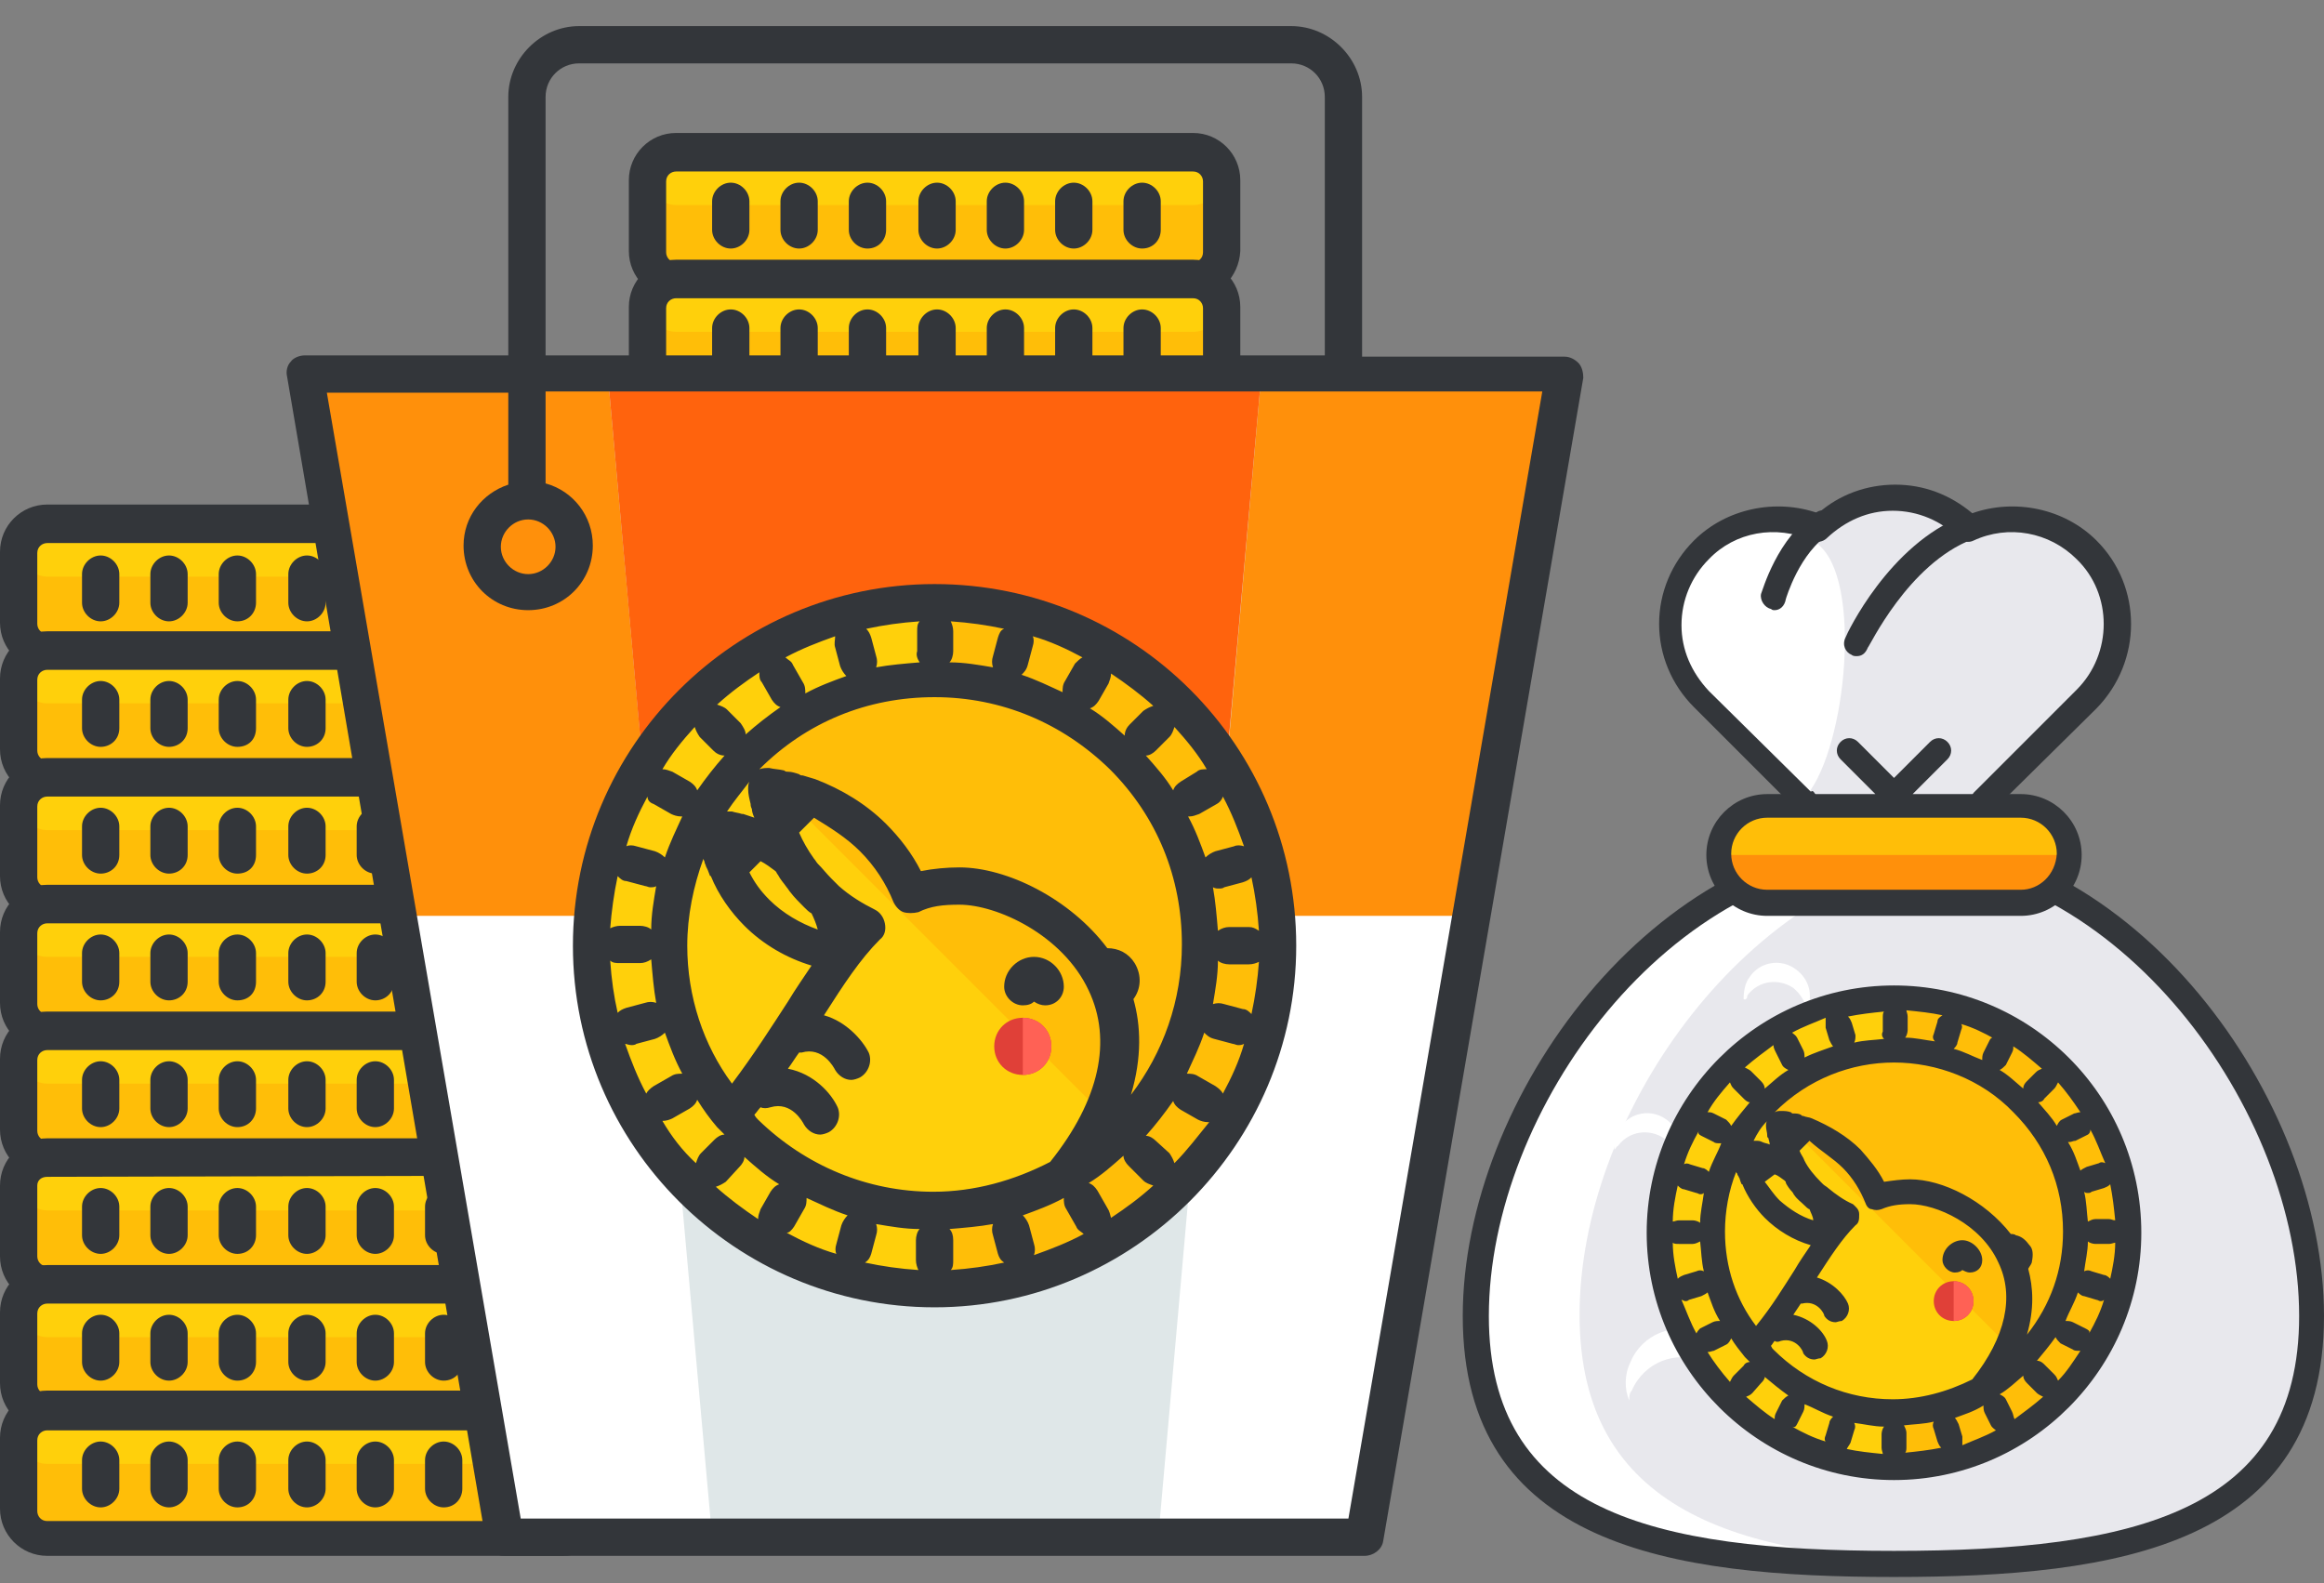 <?xml version="1.0" encoding="utf-8"?>
<!-- Generator: Adobe Illustrator 21.1.0, SVG Export Plug-In . SVG Version: 6.00 Build 0)  -->
<svg version="1.1" id="Layer_1" xmlns="http://www.w3.org/2000/svg" xmlns:xlink="http://www.w3.org/1999/xlink" x="0px" y="0px"
	 viewBox="0 0 187 127.4" style="enable-background:new 0 0 187 127.4;" xml:space="preserve">
<rect x="0" y="0" width="187" height="127.4" fill="#808080" stroke="none"/>
<style type="text/css">
	.st0{fill:#FFBE08;}
	.st1{fill:#FFD00B;}
	.st2{fill:#33363A;}
	.st3{fill:#FFFFFF;}
	.st4{fill:#FF900B;}
	.st5{fill:#DFE7E8;}
	.st6{fill:#FF630D;}
	.st7{fill:#E04038;}
	.st8{fill:#FF6155;}
	.st9{fill:#E8E8ED;}
	.st10{fill:#FFF1D9;}
</style>
<g>
	<g>
		<g>
			<g>
				<g>
					<path class="st0" d="M47.5,50.2c0,1.3-1,2.3-2.3,2.3H3.8c-1.2,0-2.3-1-2.3-2.3v-5.7c0-1.3,1-2.3,2.3-2.3h41.5
						c1.3,0,2.3,1,2.3,2.3L47.5,50.2L47.5,50.2z"/>
				</g>
				<g>
					<path class="st1" d="M3.8,42.2c-1.2,0-2.2,0.9-2.2,2.1c0.1,1.2,1.1,2.1,2.2,2.1h41.5c1.2,0,2.2-0.9,2.2-2.1
						c-0.1-1.2-1.1-2.1-2.2-2.1H3.8z"/>
				</g>
				<g>
					<path class="st2" d="M45.3,53.9H3.8c-2.1,0-3.8-1.7-3.8-3.8v-5.7c0-2.1,1.7-3.8,3.8-3.8h41.5c2.1,0,3.8,1.7,3.8,3.8v5.7
						C49,52.2,47.3,53.9,45.3,53.9z M3.8,43.7C3.4,43.7,3,44,3,44.5v5.7C3,50.6,3.3,51,3.8,51h41.5c0.4,0,0.8-0.3,0.8-0.8v-5.7
						c0-0.4-0.3-0.8-0.8-0.8H3.8z"/>
				</g>
			</g>
			<g>
				<g>
					<path class="st2" d="M8.1,50c-0.8,0-1.5-0.7-1.5-1.5v-2.3c0-0.8,0.7-1.5,1.5-1.5s1.5,0.7,1.5,1.5v2.3C9.6,49.3,8.9,50,8.1,50z"
						/>
				</g>
				<g>
					<path class="st2" d="M13.6,50c-0.8,0-1.5-0.7-1.5-1.5v-2.3c0-0.8,0.7-1.5,1.5-1.5s1.5,0.7,1.5,1.5v2.3
						C15.1,49.3,14.4,50,13.6,50z"/>
				</g>
				<g>
					<path class="st2" d="M19.1,50c-0.8,0-1.5-0.7-1.5-1.5v-2.3c0-0.8,0.7-1.5,1.5-1.5s1.5,0.7,1.5,1.5v2.3C20.6,49.3,20,50,19.1,50
						z"/>
				</g>
				<g>
					<path class="st2" d="M24.7,50c-0.8,0-1.5-0.7-1.5-1.5v-2.3c0-0.8,0.7-1.5,1.5-1.5s1.5,0.7,1.5,1.5v2.3
						C26.2,49.3,25.5,50,24.7,50z"/>
				</g>
				<g>
					<path class="st2" d="M30.2,50c-0.8,0-1.5-0.7-1.5-1.5v-2.3c0-0.8,0.7-1.5,1.5-1.5s1.5,0.7,1.5,1.5v2.3C31.7,49.3,31,50,30.2,50
						z"/>
				</g>
				<g>
					<path class="st2" d="M35.7,50c-0.8,0-1.5-0.7-1.5-1.5v-2.3c0-0.8,0.7-1.5,1.5-1.5s1.5,0.7,1.5,1.5v2.3
						C37.2,49.3,36.6,50,35.7,50z"/>
				</g>
				<g>
					<path class="st2" d="M41.3,50c-0.8,0-1.5-0.7-1.5-1.5v-2.3c0-0.8,0.7-1.5,1.5-1.5s1.5,0.7,1.5,1.5v2.3
						C42.8,49.3,42.1,50,41.3,50z"/>
				</g>
			</g>
		</g>
		<g>
			<g>
				<g>
					<path class="st0" d="M47.5,60.3c0,1.3-1,2.3-2.3,2.3H3.8c-1.2,0-2.3-1-2.3-2.3v-5.7c0-1.3,1-2.3,2.3-2.3h41.5
						c1.3,0,2.3,1,2.3,2.3L47.5,60.3L47.5,60.3z"/>
				</g>
				<g>
					<path class="st1" d="M3.8,52.4c-1.2,0-2.2,0.9-2.2,2.1c0.1,1.2,1.1,2.1,2.2,2.1h41.5c1.2,0,2.2-0.9,2.2-2.1
						c-0.1-1.2-1.1-2.1-2.2-2.1H3.8z"/>
				</g>
				<g>
					<path class="st2" d="M45.3,64.1H3.8c-2.1,0-3.8-1.7-3.8-3.8v-5.7c0-2.1,1.7-3.8,3.8-3.8h41.5c2.1,0,3.8,1.7,3.8,3.8v5.7
						C49,62.4,47.3,64.1,45.3,64.1z M3.8,53.9c-0.4,0-0.8,0.3-0.8,0.8v5.7c0,0.4,0.3,0.8,0.8,0.8h41.5c0.4,0,0.8-0.3,0.8-0.8v-5.7
						c0-0.4-0.3-0.8-0.8-0.8H3.8z"/>
				</g>
			</g>
			<g>
				<g>
					<path class="st2" d="M8.1,60.1c-0.8,0-1.5-0.7-1.5-1.5v-2.3c0-0.8,0.7-1.5,1.5-1.5s1.5,0.7,1.5,1.5v2.3
						C9.6,59.5,8.9,60.1,8.1,60.1z"/>
				</g>
				<g>
					<path class="st2" d="M13.6,60.1c-0.8,0-1.5-0.7-1.5-1.5v-2.3c0-0.8,0.7-1.5,1.5-1.5s1.5,0.7,1.5,1.5v2.3
						C15.1,59.5,14.4,60.1,13.6,60.1z"/>
				</g>
				<g>
					<path class="st2" d="M19.1,60.1c-0.8,0-1.5-0.7-1.5-1.5v-2.3c0-0.8,0.7-1.5,1.5-1.5s1.5,0.7,1.5,1.5v2.3
						C20.6,59.5,20,60.1,19.1,60.1z"/>
				</g>
				<g>
					<path class="st2" d="M24.7,60.1c-0.8,0-1.5-0.7-1.5-1.5v-2.3c0-0.8,0.7-1.5,1.5-1.5s1.5,0.7,1.5,1.5v2.3
						C26.2,59.5,25.5,60.1,24.7,60.1z"/>
				</g>
				<g>
					<path class="st2" d="M30.2,60.1c-0.8,0-1.5-0.7-1.5-1.5v-2.3c0-0.8,0.7-1.5,1.5-1.5s1.5,0.7,1.5,1.5v2.3
						C31.7,59.5,31,60.1,30.2,60.1z"/>
				</g>
				<g>
					<path class="st2" d="M35.7,60.1c-0.8,0-1.5-0.7-1.5-1.5v-2.3c0-0.8,0.7-1.5,1.5-1.5s1.5,0.7,1.5,1.5v2.3
						C37.2,59.5,36.6,60.1,35.7,60.1z"/>
				</g>
				<g>
					<path class="st2" d="M41.3,60.1c-0.8,0-1.5-0.7-1.5-1.5v-2.3c0-0.8,0.7-1.5,1.5-1.5s1.5,0.7,1.5,1.5v2.3
						C42.8,59.5,42.1,60.1,41.3,60.1z"/>
				</g>
			</g>
		</g>
		<g>
			<g>
				<g>
					<path class="st0" d="M47.5,70.5c0,1.3-1,2.3-2.3,2.3H3.8c-1.2,0-2.3-1-2.3-2.3v-5.7c0-1.3,1-2.3,2.3-2.3h41.5
						c1.3,0,2.3,1,2.3,2.3L47.5,70.5L47.5,70.5z"/>
				</g>
				<g>
					<path class="st1" d="M3.8,62.6c-1.2,0-2.2,0.9-2.2,2.1c0.1,1.2,1.1,2.1,2.2,2.1h41.5c1.2,0,2.2-0.9,2.2-2.1
						c-0.1-1.2-1.1-2.1-2.2-2.1H3.8z"/>
				</g>
				<g>
					<path class="st2" d="M45.3,74.3H3.8c-2.1,0-3.8-1.7-3.8-3.8v-5.7C0,62.7,1.7,61,3.8,61h41.5c2.1,0,3.8,1.7,3.8,3.8v5.7
						C49,72.6,47.3,74.3,45.3,74.3z M3.8,64.1c-0.4,0-0.8,0.3-0.8,0.8v5.7c0,0.4,0.3,0.8,0.8,0.8h41.5c0.4,0,0.8-0.3,0.8-0.8v-5.7
						c0-0.4-0.3-0.8-0.8-0.8H3.8z"/>
				</g>
			</g>
			<g>
				<g>
					<path class="st2" d="M8.1,70.3c-0.8,0-1.5-0.7-1.5-1.5v-2.3c0-0.8,0.7-1.5,1.5-1.5s1.5,0.7,1.5,1.5v2.3
						C9.6,69.7,8.9,70.3,8.1,70.3z"/>
				</g>
				<g>
					<path class="st2" d="M13.6,70.3c-0.8,0-1.5-0.7-1.5-1.5v-2.3c0-0.8,0.7-1.5,1.5-1.5s1.5,0.7,1.5,1.5v2.3
						C15.1,69.7,14.4,70.3,13.6,70.3z"/>
				</g>
				<g>
					<path class="st2" d="M19.1,70.3c-0.8,0-1.5-0.7-1.5-1.5v-2.3c0-0.8,0.7-1.5,1.5-1.5s1.5,0.7,1.5,1.5v2.3
						C20.6,69.7,20,70.3,19.1,70.3z"/>
				</g>
				<g>
					<path class="st2" d="M24.7,70.3c-0.8,0-1.5-0.7-1.5-1.5v-2.3c0-0.8,0.7-1.5,1.5-1.5s1.5,0.7,1.5,1.5v2.3
						C26.2,69.7,25.5,70.3,24.7,70.3z"/>
				</g>
				<g>
					<path class="st2" d="M30.2,70.3c-0.8,0-1.5-0.7-1.5-1.5v-2.3c0-0.8,0.7-1.5,1.5-1.5s1.5,0.7,1.5,1.5v2.3
						C31.7,69.7,31,70.3,30.2,70.3z"/>
				</g>
				<g>
					<path class="st2" d="M35.7,70.3c-0.8,0-1.5-0.7-1.5-1.5v-2.3c0-0.8,0.7-1.5,1.5-1.5s1.5,0.7,1.5,1.5v2.3
						C37.2,69.7,36.6,70.3,35.7,70.3z"/>
				</g>
				<g>
					<path class="st2" d="M41.3,70.3c-0.8,0-1.5-0.7-1.5-1.5v-2.3c0-0.8,0.7-1.5,1.5-1.5s1.5,0.7,1.5,1.5v2.3
						C42.8,69.7,42.1,70.3,41.3,70.3z"/>
				</g>
			</g>
		</g>
		<g>
			<g>
				<g>
					<path class="st0" d="M47.5,80.7c0,1.3-1,2.3-2.3,2.3H3.8c-1.2,0-2.3-1-2.3-2.3V75c0-1.3,1-2.3,2.3-2.3h41.5
						c1.3,0,2.3,1,2.3,2.3L47.5,80.7L47.5,80.7z"/>
				</g>
				<g>
					<path class="st1" d="M3.8,72.8c-1.2,0-2.2,0.9-2.2,2.1c0,1.2,1,2.1,2.2,2.1h41.5c1.2,0,2.2-0.9,2.2-2.1
						c-0.1-1.2-1.1-2.1-2.2-2.1H3.8z"/>
				</g>
				<g>
					<path class="st2" d="M45.3,84.5H3.8c-2.1,0-3.8-1.7-3.8-3.8V75c0-2.1,1.7-3.8,3.8-3.8h41.5c2.1,0,3.8,1.7,3.8,3.8v5.7
						C49,82.8,47.3,84.5,45.3,84.5z M3.8,74.3c-0.4,0-0.8,0.3-0.8,0.8v5.7c0,0.4,0.3,0.8,0.8,0.8h41.5c0.4,0,0.8-0.3,0.8-0.8v-5.7
						c0-0.4-0.3-0.8-0.8-0.8H3.8L3.8,74.3z"/>
				</g>
			</g>
			<g>
				<g>
					<path class="st2" d="M8.1,80.5c-0.8,0-1.5-0.7-1.5-1.5v-2.3c0-0.8,0.7-1.5,1.5-1.5s1.5,0.7,1.5,1.5V79
						C9.6,79.9,8.9,80.5,8.1,80.5z"/>
				</g>
				<g>
					<path class="st2" d="M13.6,80.5c-0.8,0-1.5-0.7-1.5-1.5v-2.3c0-0.8,0.7-1.5,1.5-1.5s1.5,0.7,1.5,1.5V79
						C15.1,79.9,14.4,80.5,13.6,80.5z"/>
				</g>
				<g>
					<path class="st2" d="M19.1,80.5c-0.8,0-1.5-0.7-1.5-1.5v-2.3c0-0.8,0.7-1.5,1.5-1.5s1.5,0.7,1.5,1.5V79
						C20.6,79.9,20,80.5,19.1,80.5z"/>
				</g>
				<g>
					<path class="st2" d="M24.7,80.5c-0.8,0-1.5-0.7-1.5-1.5v-2.3c0-0.8,0.7-1.5,1.5-1.5s1.5,0.7,1.5,1.5V79
						C26.2,79.9,25.5,80.5,24.7,80.5z"/>
				</g>
				<g>
					<path class="st2" d="M30.2,80.5c-0.8,0-1.5-0.7-1.5-1.5v-2.3c0-0.8,0.7-1.5,1.5-1.5s1.5,0.7,1.5,1.5V79
						C31.7,79.9,31,80.5,30.2,80.5z"/>
				</g>
				<g>
					<path class="st2" d="M35.7,80.5c-0.8,0-1.5-0.7-1.5-1.5v-2.3c0-0.8,0.7-1.5,1.5-1.5s1.5,0.7,1.5,1.5V79
						C37.2,79.9,36.6,80.5,35.7,80.5z"/>
				</g>
				<g>
					<path class="st2" d="M41.3,80.5c-0.8,0-1.5-0.7-1.5-1.5v-2.3c0-0.8,0.7-1.5,1.5-1.5s1.5,0.7,1.5,1.5V79
						C42.8,79.9,42.1,80.5,41.3,80.5z"/>
				</g>
			</g>
		</g>
		<g>
			<g>
				<g>
					<path class="st0" d="M47.5,90.9c0,1.3-1,2.3-2.3,2.3H3.8c-1.2,0-2.3-1-2.3-2.3v-5.7c0-1.3,1-2.3,2.3-2.3h41.5
						c1.3,0,2.3,1,2.3,2.3L47.5,90.9L47.5,90.9z"/>
				</g>
				<g>
					<path class="st1" d="M3.8,83c-1.2,0-2.2,0.9-2.2,2.1c0.1,1.2,1.1,2.1,2.2,2.1h41.5c1.2,0,2.2-0.9,2.2-2.1
						c-0.1-1.2-1.1-2.1-2.2-2.1H3.8z"/>
				</g>
				<g>
					<path class="st2" d="M45.3,94.7H3.8C1.7,94.7,0,93,0,90.9v-5.7c0-2.1,1.7-3.8,3.8-3.8h41.5c2.1,0,3.8,1.7,3.8,3.8v5.7
						C49,93,47.3,94.7,45.3,94.7z M3.8,84.5c-0.4,0-0.8,0.3-0.8,0.8V91c0,0.4,0.3,0.8,0.8,0.8h41.5c0.4,0,0.8-0.3,0.8-0.8v-5.7
						c0-0.4-0.3-0.8-0.8-0.8H3.8z"/>
				</g>
			</g>
			<g>
				<g>
					<path class="st2" d="M8.1,90.7c-0.8,0-1.5-0.7-1.5-1.5v-2.3c0-0.8,0.7-1.5,1.5-1.5s1.5,0.7,1.5,1.5v2.3
						C9.6,90,8.9,90.7,8.1,90.7z"/>
				</g>
				<g>
					<path class="st2" d="M13.6,90.7c-0.8,0-1.5-0.7-1.5-1.5v-2.3c0-0.8,0.7-1.5,1.5-1.5s1.5,0.7,1.5,1.5v2.3
						C15.1,90,14.4,90.7,13.6,90.7z"/>
				</g>
				<g>
					<path class="st2" d="M19.1,90.7c-0.8,0-1.5-0.7-1.5-1.5v-2.3c0-0.8,0.7-1.5,1.5-1.5s1.5,0.7,1.5,1.5v2.3
						C20.6,90,20,90.7,19.1,90.7z"/>
				</g>
				<g>
					<path class="st2" d="M24.7,90.7c-0.8,0-1.5-0.7-1.5-1.5v-2.3c0-0.8,0.7-1.5,1.5-1.5s1.5,0.7,1.5,1.5v2.3
						C26.2,90,25.5,90.7,24.7,90.7z"/>
				</g>
				<g>
					<path class="st2" d="M30.2,90.7c-0.8,0-1.5-0.7-1.5-1.5v-2.3c0-0.8,0.7-1.5,1.5-1.5s1.5,0.7,1.5,1.5v2.3
						C31.7,90,31,90.7,30.2,90.7z"/>
				</g>
				<g>
					<path class="st2" d="M35.7,90.7c-0.8,0-1.5-0.7-1.5-1.5v-2.3c0-0.8,0.7-1.5,1.5-1.5s1.5,0.7,1.5,1.5v2.3
						C37.2,90,36.6,90.7,35.7,90.7z"/>
				</g>
				<g>
					<path class="st2" d="M41.3,90.7c-0.8,0-1.5-0.7-1.5-1.5v-2.3c0-0.8,0.7-1.5,1.5-1.5s1.5,0.7,1.5,1.5v2.3
						C42.8,90,42.1,90.7,41.3,90.7z"/>
				</g>
			</g>
		</g>
		<g>
			<g>
				<g>
					<path class="st0" d="M47.5,101.1c0,1.3-1,2.3-2.3,2.3H3.8c-1.2,0-2.3-1-2.3-2.3v-5.7c0-1.3,1-2.3,2.3-2.3h41.5
						c1.3,0,2.3,1,2.3,2.3L47.5,101.1L47.5,101.1z"/>
				</g>
				<g>
					<path class="st1" d="M3.8,93.2c-1.2,0-2.2,0.9-2.2,2.1c0.1,1.2,1.1,2.1,2.2,2.1h41.5c1.2,0,2.2-0.9,2.2-2.1
						c-0.1-1.2-1.1-2.1-2.2-2.1H3.8z"/>
				</g>
				<g>
					<path class="st2" d="M45.3,104.9H3.8c-2.1,0-3.8-1.7-3.8-3.8v-5.7c0-2.1,1.7-3.8,3.8-3.8h41.5c2.1,0,3.8,1.7,3.8,3.8v5.7
						C49,103.2,47.3,104.9,45.3,104.9z M3.8,94.7C3.3,94.7,3,95,3,95.4v5.7c0,0.4,0.3,0.8,0.8,0.8h41.5c0.4,0,0.8-0.3,0.8-0.8v-5.7
						c0-0.4-0.3-0.8-0.8-0.8L3.8,94.7L3.8,94.7z"/>
				</g>
			</g>
			<g>
				<g>
					<path class="st2" d="M8.1,100.9c-0.8,0-1.5-0.7-1.5-1.5v-2.3c0-0.8,0.7-1.5,1.5-1.5s1.5,0.7,1.5,1.5v2.3
						C9.6,100.2,8.9,100.9,8.1,100.9z"/>
				</g>
				<g>
					<path class="st2" d="M13.6,100.9c-0.8,0-1.5-0.7-1.5-1.5v-2.3c0-0.8,0.7-1.5,1.5-1.5s1.5,0.7,1.5,1.5v2.3
						C15.1,100.2,14.4,100.9,13.6,100.9z"/>
				</g>
				<g>
					<path class="st2" d="M19.1,100.9c-0.8,0-1.5-0.7-1.5-1.5v-2.3c0-0.8,0.7-1.5,1.5-1.5s1.5,0.7,1.5,1.5v2.3
						C20.6,100.2,20,100.9,19.1,100.9z"/>
				</g>
				<g>
					<path class="st2" d="M24.7,100.9c-0.8,0-1.5-0.7-1.5-1.5v-2.3c0-0.8,0.7-1.5,1.5-1.5s1.5,0.7,1.5,1.5v2.3
						C26.2,100.2,25.5,100.9,24.7,100.9z"/>
				</g>
				<g>
					<path class="st2" d="M30.2,100.9c-0.8,0-1.5-0.7-1.5-1.5v-2.3c0-0.8,0.7-1.5,1.5-1.5s1.5,0.7,1.5,1.5v2.3
						C31.7,100.2,31,100.9,30.2,100.9z"/>
				</g>
				<g>
					<path class="st2" d="M35.7,100.9c-0.8,0-1.5-0.7-1.5-1.5v-2.3c0-0.8,0.7-1.5,1.5-1.5s1.5,0.7,1.5,1.5v2.3
						C37.2,100.2,36.6,100.9,35.7,100.9z"/>
				</g>
				<g>
					<path class="st2" d="M41.3,100.9c-0.8,0-1.5-0.7-1.5-1.5v-2.3c0-0.8,0.7-1.5,1.5-1.5s1.5,0.7,1.5,1.5v2.3
						C42.8,100.2,42.1,100.9,41.3,100.9z"/>
				</g>
			</g>
		</g>
		<g>
			<g>
				<g>
					<path class="st0" d="M47.5,111.3c0,1.3-1,2.3-2.3,2.3H3.8c-1.2,0-2.3-1-2.3-2.3v-5.7c0-1.2,1-2.3,2.3-2.3h41.5
						c1.3,0,2.3,1,2.3,2.3L47.5,111.3L47.5,111.3z"/>
				</g>
				<g>
					<path class="st1" d="M3.8,103.4c-1.2,0-2.2,0.9-2.2,2.1c0.1,1.2,1.1,2.1,2.2,2.1h41.5c1.2,0,2.2-0.9,2.2-2.1
						c-0.1-1.2-1.1-2.1-2.2-2.1H3.8z"/>
				</g>
				<g>
					<path class="st2" d="M45.3,115.1H3.8c-2.1,0-3.8-1.7-3.8-3.8v-5.7c0-2.1,1.7-3.8,3.8-3.8h41.5c2.1,0,3.8,1.7,3.8,3.8v5.7
						C49,113.4,47.3,115.1,45.3,115.1z M3.8,104.9c-0.4,0-0.8,0.3-0.8,0.8v5.7c0,0.4,0.3,0.8,0.8,0.8h41.5c0.4,0,0.8-0.3,0.8-0.8
						v-5.7c0-0.4-0.3-0.8-0.8-0.8H3.8z"/>
				</g>
			</g>
			<g>
				<g>
					<path class="st2" d="M8.1,111.1c-0.8,0-1.5-0.7-1.5-1.5v-2.3c0-0.8,0.7-1.5,1.5-1.5s1.5,0.7,1.5,1.5v2.3
						C9.6,110.4,8.9,111.1,8.1,111.1z"/>
				</g>
				<g>
					<path class="st2" d="M13.6,111.1c-0.8,0-1.5-0.7-1.5-1.5v-2.3c0-0.8,0.7-1.5,1.5-1.5s1.5,0.7,1.5,1.5v2.3
						C15.1,110.4,14.4,111.1,13.6,111.1z"/>
				</g>
				<g>
					<path class="st2" d="M19.1,111.1c-0.8,0-1.5-0.7-1.5-1.5v-2.3c0-0.8,0.7-1.5,1.5-1.5s1.5,0.7,1.5,1.5v2.3
						C20.6,110.4,20,111.1,19.1,111.1z"/>
				</g>
				<g>
					<path class="st2" d="M24.7,111.1c-0.8,0-1.5-0.7-1.5-1.5v-2.3c0-0.8,0.7-1.5,1.5-1.5s1.5,0.7,1.5,1.5v2.3
						C26.2,110.4,25.5,111.1,24.7,111.1z"/>
				</g>
				<g>
					<path class="st2" d="M30.2,111.1c-0.8,0-1.5-0.7-1.5-1.5v-2.3c0-0.8,0.7-1.5,1.5-1.5s1.5,0.7,1.5,1.5v2.3
						C31.7,110.4,31,111.1,30.2,111.1z"/>
				</g>
				<g>
					<path class="st2" d="M35.7,111.1c-0.8,0-1.5-0.7-1.5-1.5v-2.3c0-0.8,0.7-1.5,1.5-1.5s1.5,0.7,1.5,1.5v2.3
						C37.2,110.4,36.6,111.1,35.7,111.1z"/>
				</g>
				<g>
					<path class="st2" d="M41.3,111.1c-0.8,0-1.5-0.7-1.5-1.5v-2.3c0-0.8,0.7-1.5,1.5-1.5s1.5,0.7,1.5,1.5v2.3
						C42.8,110.4,42.1,111.1,41.3,111.1z"/>
				</g>
			</g>
		</g>
		<g>
			<g>
				<g>
					<path class="st0" d="M47.5,121.5c0,1.3-1,2.3-2.3,2.3H3.8c-1.2,0-2.3-1-2.3-2.3v-5.7c0-1.3,1-2.3,2.3-2.3h41.5
						c1.3,0,2.3,1,2.3,2.3L47.5,121.5L47.5,121.5z"/>
				</g>
				<g>
					<path class="st1" d="M3.8,113.6c-1.2,0-2.2,0.9-2.2,2.1c0.1,1.2,1.1,2.1,2.2,2.1h41.5c1.2,0,2.2-0.9,2.2-2.1
						c-0.1-1.2-1.1-2.1-2.2-2.1H3.8z"/>
				</g>
				<g>
					<path class="st2" d="M45.3,125.2H3.8c-2.1,0-3.8-1.7-3.8-3.8v-5.7c0-2.1,1.7-3.8,3.8-3.8h41.5c2.1,0,3.8,1.7,3.8,3.8v5.7
						C49,123.6,47.3,125.2,45.3,125.2z M3.8,115.1c-0.4,0-0.8,0.3-0.8,0.8v5.7c0,0.4,0.3,0.8,0.8,0.8h41.5c0.4,0,0.8-0.3,0.8-0.8
						v-5.7c0-0.4-0.3-0.8-0.8-0.8H3.8z"/>
				</g>
			</g>
			<g>
				<g>
					<path class="st2" d="M8.1,121.3c-0.8,0-1.5-0.7-1.5-1.5v-2.3c0-0.8,0.7-1.5,1.5-1.5s1.5,0.7,1.5,1.5v2.3
						C9.6,120.6,8.9,121.3,8.1,121.3z"/>
				</g>
				<g>
					<path class="st2" d="M13.6,121.3c-0.8,0-1.5-0.7-1.5-1.5v-2.3c0-0.8,0.7-1.5,1.5-1.5s1.5,0.7,1.5,1.5v2.3
						C15.1,120.6,14.4,121.3,13.6,121.3z"/>
				</g>
				<g>
					<path class="st2" d="M19.1,121.3c-0.8,0-1.5-0.7-1.5-1.5v-2.3c0-0.8,0.7-1.5,1.5-1.5s1.5,0.7,1.5,1.5v2.3
						C20.6,120.6,20,121.3,19.1,121.3z"/>
				</g>
				<g>
					<path class="st2" d="M24.7,121.3c-0.8,0-1.5-0.7-1.5-1.5v-2.3c0-0.8,0.7-1.5,1.5-1.5s1.5,0.7,1.5,1.5v2.3
						C26.2,120.6,25.5,121.3,24.7,121.3z"/>
				</g>
				<g>
					<path class="st2" d="M30.2,121.3c-0.8,0-1.5-0.7-1.5-1.5v-2.3c0-0.8,0.7-1.5,1.5-1.5s1.5,0.7,1.5,1.5v2.3
						C31.7,120.6,31,121.3,30.2,121.3z"/>
				</g>
				<g>
					<path class="st2" d="M35.7,121.3c-0.8,0-1.5-0.7-1.5-1.5v-2.3c0-0.8,0.7-1.5,1.5-1.5s1.5,0.7,1.5,1.5v2.3
						C37.2,120.6,36.6,121.3,35.7,121.3z"/>
				</g>
				<g>
					<path class="st2" d="M41.3,121.3c-0.8,0-1.5-0.7-1.5-1.5v-2.3c0-0.8,0.7-1.5,1.5-1.5s1.5,0.7,1.5,1.5v2.3
						C42.8,120.6,42.1,121.3,41.3,121.3z"/>
				</g>
			</g>
		</g>
	</g>
	<g>
		<g>
			<g>
				<g>
					<path class="st0" d="M98.2,20.2c0,1.3-1,2.3-2.3,2.3H54.4c-1.2,0-2.3-1-2.3-2.3v-5.7c0-1.3,1-2.3,2.3-2.3H96
						c1.3,0,2.3,1,2.3,2.3v5.7H98.2z"/>
				</g>
				<g>
					<path class="st1" d="M54.4,12.3c-1.2,0-2.2,0.9-2.2,2.1c0.1,1.2,1.1,2.1,2.2,2.1H96c1.2,0,2.2-0.9,2.2-2.1
						c-0.1-1.2-1.1-2.1-2.2-2.1C96,12.3,54.4,12.3,54.4,12.3z"/>
				</g>
				<g>
					<path class="st2" d="M96,24H54.4c-2.1,0-3.8-1.7-3.8-3.8v-5.7c0-2.1,1.7-3.8,3.8-3.8H96c2.1,0,3.8,1.7,3.8,3.8v5.7
						C99.7,22.3,98,24,96,24z M54.4,13.8c-0.4,0-0.8,0.3-0.8,0.8v5.7c0,0.4,0.3,0.8,0.8,0.8H96c0.4,0,0.8-0.3,0.8-0.8v-5.7
						c0-0.4-0.3-0.8-0.8-0.8C96,13.8,54.4,13.8,54.4,13.8z"/>
				</g>
			</g>
			<g>
				<g>
					<path class="st2" d="M58.8,20c-0.8,0-1.5-0.7-1.5-1.5v-2.3c0-0.8,0.7-1.5,1.5-1.5s1.5,0.7,1.5,1.5v2.3
						C60.3,19.3,59.6,20,58.8,20z"/>
				</g>
				<g>
					<path class="st2" d="M64.3,20c-0.8,0-1.5-0.7-1.5-1.5v-2.3c0-0.8,0.7-1.5,1.5-1.5c0.8,0,1.5,0.7,1.5,1.5v2.3
						C65.8,19.3,65.1,20,64.3,20z"/>
				</g>
				<g>
					<path class="st2" d="M69.8,20c-0.8,0-1.5-0.7-1.5-1.5v-2.3c0-0.8,0.7-1.5,1.5-1.5s1.5,0.7,1.5,1.5v2.3
						C71.3,19.3,70.7,20,69.8,20z"/>
				</g>
				<g>
					<path class="st2" d="M75.4,20c-0.8,0-1.5-0.7-1.5-1.5v-2.3c0-0.8,0.7-1.5,1.5-1.5s1.5,0.7,1.5,1.5v2.3
						C76.9,19.3,76.2,20,75.4,20z"/>
				</g>
				<g>
					<path class="st2" d="M80.9,20c-0.8,0-1.5-0.7-1.5-1.5v-2.3c0-0.8,0.7-1.5,1.5-1.5s1.5,0.7,1.5,1.5v2.3
						C82.4,19.3,81.7,20,80.9,20z"/>
				</g>
				<g>
					<path class="st2" d="M86.4,20c-0.8,0-1.5-0.7-1.5-1.5v-2.3c0-0.8,0.7-1.5,1.5-1.5s1.5,0.7,1.5,1.5v2.3
						C87.9,19.3,87.2,20,86.4,20z"/>
				</g>
				<g>
					<path class="st2" d="M91.9,20c-0.8,0-1.5-0.7-1.5-1.5v-2.3c0-0.8,0.7-1.5,1.5-1.5s1.5,0.7,1.5,1.5v2.3
						C93.4,19.3,92.8,20,91.9,20z"/>
				</g>
			</g>
		</g>
		<g>
			<g>
				<g>
					<path class="st0" d="M98.2,30.4c0,1.3-1,2.3-2.3,2.3H54.4c-1.2,0-2.3-1-2.3-2.3v-5.7c0-1.3,1-2.3,2.3-2.3H96
						c1.3,0,2.3,1,2.3,2.3v5.7H98.2z"/>
				</g>
				<g>
					<path class="st1" d="M54.4,22.5c-1.2,0-2.2,0.9-2.2,2.1c0.1,1.2,1.1,2.1,2.2,2.1H96c1.2,0,2.2-0.9,2.2-2.1
						c-0.1-1.2-1.1-2.1-2.2-2.1H54.4z"/>
				</g>
				<g>
					<path class="st2" d="M96,34.2H54.4c-2.1,0-3.8-1.7-3.8-3.8v-5.7c0-2.1,1.7-3.8,3.8-3.8H96c2.1,0,3.8,1.7,3.8,3.8v5.7
						C99.7,32.5,98,34.2,96,34.2z M54.4,24c-0.4,0-0.8,0.3-0.8,0.8v5.7c0,0.4,0.3,0.8,0.8,0.8H96c0.4,0,0.8-0.3,0.8-0.8v-5.7
						c0-0.4-0.3-0.8-0.8-0.8H54.4z"/>
				</g>
			</g>
			<g>
				<g>
					<path class="st2" d="M58.8,30.2c-0.8,0-1.5-0.7-1.5-1.5v-2.3c0-0.8,0.7-1.5,1.5-1.5s1.5,0.7,1.5,1.5v2.3
						C60.3,29.5,59.6,30.2,58.8,30.2z"/>
				</g>
				<g>
					<path class="st2" d="M64.3,30.2c-0.8,0-1.5-0.7-1.5-1.5v-2.3c0-0.8,0.7-1.5,1.5-1.5c0.8,0,1.5,0.7,1.5,1.5v2.3
						C65.8,29.5,65.1,30.2,64.3,30.2z"/>
				</g>
				<g>
					<path class="st2" d="M69.8,30.2c-0.8,0-1.5-0.7-1.5-1.5v-2.3c0-0.8,0.7-1.5,1.5-1.5s1.5,0.7,1.5,1.5v2.3
						C71.3,29.5,70.7,30.2,69.8,30.2z"/>
				</g>
				<g>
					<path class="st2" d="M75.4,30.2c-0.8,0-1.5-0.7-1.5-1.5v-2.3c0-0.8,0.7-1.5,1.5-1.5s1.5,0.7,1.5,1.5v2.3
						C76.9,29.5,76.2,30.2,75.4,30.2z"/>
				</g>
				<g>
					<path class="st2" d="M80.9,30.2c-0.8,0-1.5-0.7-1.5-1.5v-2.3c0-0.8,0.7-1.5,1.5-1.5s1.5,0.7,1.5,1.5v2.3
						C82.4,29.5,81.7,30.2,80.9,30.2z"/>
				</g>
				<g>
					<path class="st2" d="M86.4,30.2c-0.8,0-1.5-0.7-1.5-1.5v-2.3c0-0.8,0.7-1.5,1.5-1.5s1.5,0.7,1.5,1.5v2.3
						C87.9,29.5,87.2,30.2,86.4,30.2z"/>
				</g>
				<g>
					<path class="st2" d="M91.9,30.2c-0.8,0-1.5-0.7-1.5-1.5v-2.3c0-0.8,0.7-1.5,1.5-1.5s1.5,0.7,1.5,1.5v2.3
						C93.4,29.5,92.8,30.2,91.9,30.2z"/>
				</g>
			</g>
		</g>
		<g>
			<g>
				<g>
					<path class="st0" d="M98.2,40.6c0,1.3-1,2.3-2.3,2.3H54.4c-1.2,0-2.3-1-2.3-2.3v-5.7c0-1.3,1-2.3,2.3-2.3H96
						c1.3,0,2.3,1,2.3,2.3v5.7H98.2z"/>
				</g>
				<g>
					<path class="st1" d="M54.4,32.7c-1.2,0-2.2,0.9-2.2,2.1c0.1,1.2,1.1,2.1,2.2,2.1H96c1.2,0,2.2-0.9,2.2-2.1
						c-0.1-1.2-1.1-2.1-2.2-2.1H54.4z"/>
				</g>
				<g>
					<path class="st2" d="M96,44.4H54.4c-2.1,0-3.8-1.7-3.8-3.8v-5.7c0-2.1,1.7-3.8,3.8-3.8H96c2.1,0,3.8,1.7,3.8,3.8v5.7
						C99.7,42.7,98,44.4,96,44.4z M54.4,34.2c-0.4,0-0.8,0.3-0.8,0.8v5.7c0,0.4,0.3,0.8,0.8,0.8H96c0.4,0,0.8-0.3,0.8-0.8V35
						c0-0.4-0.3-0.8-0.8-0.8H54.4z"/>
				</g>
			</g>
			<g>
				<g>
					<path class="st2" d="M58.8,40.4c-0.8,0-1.5-0.7-1.5-1.5v-2.3c0-0.8,0.7-1.5,1.5-1.5s1.5,0.7,1.5,1.5v2.3
						C60.3,39.7,59.6,40.4,58.8,40.4z"/>
				</g>
				<g>
					<path class="st2" d="M64.3,40.4c-0.8,0-1.5-0.7-1.5-1.5v-2.3c0-0.8,0.7-1.5,1.5-1.5c0.8,0,1.5,0.7,1.5,1.5v2.3
						C65.8,39.7,65.1,40.4,64.3,40.4z"/>
				</g>
				<g>
					<path class="st2" d="M69.8,40.4c-0.8,0-1.5-0.7-1.5-1.5v-2.3c0-0.8,0.7-1.5,1.5-1.5s1.5,0.7,1.5,1.5v2.3
						C71.3,39.7,70.7,40.4,69.8,40.4z"/>
				</g>
				<g>
					<path class="st2" d="M75.4,40.4c-0.8,0-1.5-0.7-1.5-1.5v-2.3c0-0.8,0.7-1.5,1.5-1.5s1.5,0.7,1.5,1.5v2.3
						C76.9,39.7,76.2,40.4,75.4,40.4z"/>
				</g>
				<g>
					<path class="st2" d="M80.9,40.4c-0.8,0-1.5-0.7-1.5-1.5v-2.3c0-0.8,0.7-1.5,1.5-1.5s1.5,0.7,1.5,1.5v2.3
						C82.4,39.7,81.7,40.4,80.9,40.4z"/>
				</g>
				<g>
					<path class="st2" d="M86.4,40.4c-0.8,0-1.5-0.7-1.5-1.5v-2.3c0-0.8,0.7-1.5,1.5-1.5s1.5,0.7,1.5,1.5v2.3
						C87.9,39.7,87.2,40.4,86.4,40.4z"/>
				</g>
				<g>
					<path class="st2" d="M91.9,40.4c-0.8,0-1.5-0.7-1.5-1.5v-2.3c0-0.8,0.7-1.5,1.5-1.5s1.5,0.7,1.5,1.5v2.3
						C93.4,39.7,92.8,40.4,91.9,40.4z"/>
				</g>
			</g>
		</g>
		<g>
			<g>
				<g>
					<path class="st0" d="M98.2,50.8c0,1.3-1,2.3-2.3,2.3H54.4c-1.2,0-2.3-1-2.3-2.3v-5.7c0-1.3,1-2.3,2.3-2.3H96
						c1.3,0,2.3,1,2.3,2.3v5.7H98.2z"/>
				</g>
				<g>
					<path class="st1" d="M54.4,42.9c-1.2,0-2.2,0.9-2.2,2.1c0.1,1.2,1.1,2.1,2.2,2.1H96c1.2,0,2.2-0.9,2.2-2.1
						c-0.1-1.2-1.1-2.1-2.2-2.1H54.4z"/>
				</g>
				<g>
					<path class="st2" d="M96,54.5H54.4c-2.1,0-3.8-1.7-3.8-3.8V45c0-2.1,1.7-3.8,3.8-3.8H96c2.1,0,3.8,1.7,3.8,3.8v5.7
						C99.7,52.9,98,54.5,96,54.5z M54.4,44.4c-0.4,0-0.8,0.3-0.8,0.8v5.7c0,0.4,0.3,0.8,0.8,0.8H96c0.4,0,0.8-0.3,0.8-0.8v-5.7
						c0-0.4-0.3-0.8-0.8-0.8H54.4z"/>
				</g>
			</g>
			<g>
				<g>
					<path class="st2" d="M58.8,50.6c-0.8,0-1.5-0.7-1.5-1.5v-2.3c0-0.8,0.7-1.5,1.5-1.5s1.5,0.7,1.5,1.5v2.3
						C60.3,49.9,59.6,50.6,58.8,50.6z"/>
				</g>
				<g>
					<path class="st2" d="M64.3,50.6c-0.8,0-1.5-0.7-1.5-1.5v-2.3c0-0.8,0.7-1.5,1.5-1.5c0.8,0,1.5,0.7,1.5,1.5v2.3
						C65.8,49.9,65.1,50.6,64.3,50.6z"/>
				</g>
				<g>
					<path class="st2" d="M69.8,50.6c-0.8,0-1.5-0.7-1.5-1.5v-2.3c0-0.8,0.7-1.5,1.5-1.5s1.5,0.7,1.5,1.5v2.3
						C71.3,49.9,70.7,50.6,69.8,50.6z"/>
				</g>
				<g>
					<path class="st2" d="M75.4,50.6c-0.8,0-1.5-0.7-1.5-1.5v-2.3c0-0.8,0.7-1.5,1.5-1.5s1.5,0.7,1.5,1.5v2.3
						C76.9,49.9,76.2,50.6,75.4,50.6z"/>
				</g>
				<g>
					<path class="st2" d="M80.9,50.6c-0.8,0-1.5-0.7-1.5-1.5v-2.3c0-0.8,0.7-1.5,1.5-1.5s1.5,0.7,1.5,1.5v2.3
						C82.4,49.9,81.7,50.6,80.9,50.6z"/>
				</g>
				<g>
					<path class="st2" d="M86.4,50.6c-0.8,0-1.5-0.7-1.5-1.5v-2.3c0-0.8,0.7-1.5,1.5-1.5s1.5,0.7,1.5,1.5v2.3
						C87.9,49.9,87.2,50.6,86.4,50.6z"/>
				</g>
				<g>
					<path class="st2" d="M91.9,50.6c-0.8,0-1.5-0.7-1.5-1.5v-2.3c0-0.8,0.7-1.5,1.5-1.5s1.5,0.7,1.5,1.5v2.3
						C93.4,49.9,92.8,50.6,91.9,50.6z"/>
				</g>
			</g>
		</g>
		<g>
			<g>
				<g>
					<path class="st0" d="M98.2,61c0,1.3-1,2.3-2.3,2.3H54.4c-1.2,0-2.3-1-2.3-2.3v-5.7c0-1.3,1-2.3,2.3-2.3H96c1.3,0,2.3,1,2.3,2.3
						V61H98.2z"/>
				</g>
				<g>
					<path class="st1" d="M54.4,53c-1.2,0-2.2,0.9-2.2,2.1c0.1,1.2,1.1,2.1,2.2,2.1H96c1.2,0,2.2-0.9,2.2-2.1C98.1,54,97.1,53,96,53
						H54.4z"/>
				</g>
				<g>
					<path class="st2" d="M96,64.7H54.4c-2.1,0-3.8-1.7-3.8-3.8v-5.7c0-2.1,1.7-3.8,3.8-3.8H96c2.1,0,3.8,1.7,3.8,3.8V61
						C99.7,63,98,64.7,96,64.7z M54.4,54.5c-0.4,0-0.8,0.3-0.8,0.8V61c0,0.4,0.3,0.8,0.8,0.8H96c0.4,0,0.8-0.3,0.8-0.8v-5.7
						c0-0.4-0.3-0.8-0.8-0.8H54.4z"/>
				</g>
			</g>
			<g>
				<g>
					<path class="st2" d="M58.8,60.8c-0.8,0-1.5-0.7-1.5-1.5V57c0-0.8,0.7-1.5,1.5-1.5s1.5,0.7,1.5,1.5v2.3
						C60.3,60.1,59.6,60.8,58.8,60.8z"/>
				</g>
				<g>
					<path class="st2" d="M64.3,60.8c-0.8,0-1.5-0.7-1.5-1.5V57c0-0.8,0.7-1.5,1.5-1.5c0.8,0,1.5,0.7,1.5,1.5v2.3
						C65.8,60.1,65.1,60.8,64.3,60.8z"/>
				</g>
				<g>
					<path class="st2" d="M69.8,60.8c-0.8,0-1.5-0.7-1.5-1.5V57c0-0.8,0.7-1.5,1.5-1.5s1.5,0.7,1.5,1.5v2.3
						C71.3,60.1,70.7,60.8,69.8,60.8z"/>
				</g>
				<g>
					<path class="st2" d="M75.4,60.8c-0.8,0-1.5-0.7-1.5-1.5V57c0-0.8,0.7-1.5,1.5-1.5s1.5,0.7,1.5,1.5v2.3
						C76.9,60.1,76.2,60.8,75.4,60.8z"/>
				</g>
				<g>
					<path class="st2" d="M80.9,60.8c-0.8,0-1.5-0.7-1.5-1.5V57c0-0.8,0.7-1.5,1.5-1.5s1.5,0.7,1.5,1.5v2.3
						C82.4,60.1,81.7,60.8,80.9,60.8z"/>
				</g>
				<g>
					<path class="st2" d="M86.4,60.8c-0.8,0-1.5-0.7-1.5-1.5V57c0-0.8,0.7-1.5,1.5-1.5s1.5,0.7,1.5,1.5v2.3
						C87.9,60.1,87.2,60.8,86.4,60.8z"/>
				</g>
				<g>
					<path class="st2" d="M91.9,60.8c-0.8,0-1.5-0.7-1.5-1.5V57c0-0.8,0.7-1.5,1.5-1.5s1.5,0.7,1.5,1.5v2.3
						C93.4,60.1,92.8,60.8,91.9,60.8z"/>
				</g>
			</g>
		</g>
		<g>
			<g>
				<g>
					<path class="st0" d="M98.2,71.2c0,1.3-1,2.3-2.3,2.3H54.4c-1.2,0-2.3-1-2.3-2.3v-5.7c0-1.3,1-2.3,2.3-2.3H96
						c1.3,0,2.3,1,2.3,2.3v5.7H98.2z"/>
				</g>
				<g>
					<path class="st1" d="M54.4,63.2c-1.2,0-2.2,0.9-2.2,2.1c0.1,1.2,1.1,2.1,2.2,2.1H96c1.2,0,2.2-0.9,2.2-2.1
						c-0.1-1.2-1.1-2.1-2.2-2.1C96,63.2,54.4,63.2,54.4,63.2z"/>
				</g>
				<g>
					<path class="st2" d="M96,74.9H54.4c-2.1,0-3.8-1.7-3.8-3.8v-5.7c0-2.1,1.7-3.8,3.8-3.8H96c2.1,0,3.8,1.7,3.8,3.8v5.7
						C99.7,73.2,98,74.9,96,74.9z M54.4,64.7c-0.4,0-0.8,0.3-0.8,0.8v5.7c0,0.4,0.3,0.8,0.8,0.8H96c0.4,0,0.8-0.3,0.8-0.8v-5.7
						c0-0.4-0.3-0.8-0.8-0.8H54.4z"/>
				</g>
			</g>
			<g>
				<g>
					<path class="st2" d="M58.8,71c-0.8,0-1.5-0.7-1.5-1.5v-2.3c0-0.8,0.7-1.5,1.5-1.5s1.5,0.7,1.5,1.5v2.3
						C60.3,70.3,59.6,71,58.8,71z"/>
				</g>
				<g>
					<path class="st2" d="M64.3,71c-0.8,0-1.5-0.7-1.5-1.5v-2.3c0-0.8,0.7-1.5,1.5-1.5c0.8,0,1.5,0.7,1.5,1.5v2.3
						C65.8,70.3,65.1,71,64.3,71z"/>
				</g>
				<g>
					<path class="st2" d="M69.8,71c-0.8,0-1.5-0.7-1.5-1.5v-2.3c0-0.8,0.7-1.5,1.5-1.5s1.5,0.7,1.5,1.5v2.3
						C71.3,70.3,70.7,71,69.8,71z"/>
				</g>
				<g>
					<path class="st2" d="M75.4,71c-0.8,0-1.5-0.7-1.5-1.5v-2.3c0-0.8,0.7-1.5,1.5-1.5s1.5,0.7,1.5,1.5v2.3
						C76.9,70.3,76.2,71,75.4,71z"/>
				</g>
				<g>
					<path class="st2" d="M80.9,71c-0.8,0-1.5-0.7-1.5-1.5v-2.3c0-0.8,0.7-1.5,1.5-1.5s1.5,0.7,1.5,1.5v2.3
						C82.4,70.3,81.7,71,80.9,71z"/>
				</g>
				<g>
					<path class="st2" d="M86.4,71c-0.8,0-1.5-0.7-1.5-1.5v-2.3c0-0.8,0.7-1.5,1.5-1.5s1.5,0.7,1.5,1.5v2.3
						C87.9,70.3,87.2,71,86.4,71z"/>
				</g>
				<g>
					<path class="st2" d="M91.9,71c-0.8,0-1.5-0.7-1.5-1.5v-2.3c0-0.8,0.7-1.5,1.5-1.5s1.5,0.7,1.5,1.5v2.3
						C93.4,70.3,92.8,71,91.9,71z"/>
				</g>
			</g>
		</g>
		<g>
			<g>
				<g>
					<path class="st0" d="M98.2,81.4c0,1.3-1,2.3-2.3,2.3H54.4c-1.2,0-2.3-1-2.3-2.3v-5.7c0-1.3,1-2.3,2.3-2.3H96
						c1.3,0,2.3,1,2.3,2.3v5.7H98.2z"/>
				</g>
				<g>
					<path class="st1" d="M54.4,73.4c-1.2,0-2.2,0.9-2.2,2.1c0.1,1.2,1.1,2.1,2.2,2.1H96c1.2,0,2.2-0.9,2.2-2.1
						c-0.1-1.2-1.1-2.1-2.2-2.1H54.4z"/>
				</g>
				<g>
					<path class="st2" d="M96,85.1H54.4c-2.1,0-3.8-1.7-3.8-3.8v-5.7c0-2.1,1.7-3.8,3.8-3.8H96c2.1,0,3.8,1.7,3.8,3.8v5.7
						C99.7,83.4,98,85.1,96,85.1z M54.4,74.9c-0.4,0-0.8,0.3-0.8,0.8v5.7c0,0.4,0.3,0.8,0.8,0.8H96c0.4,0,0.8-0.3,0.8-0.8v-5.7
						c0-0.4-0.3-0.8-0.8-0.8H54.4L54.4,74.9z"/>
				</g>
			</g>
			<g>
				<g>
					<path class="st2" d="M58.8,81.2c-0.8,0-1.5-0.7-1.5-1.5v-2.3c0-0.8,0.7-1.5,1.5-1.5s1.5,0.7,1.5,1.5v2.3
						C60.3,80.5,59.6,81.2,58.8,81.2z"/>
				</g>
				<g>
					<path class="st2" d="M64.3,81.2c-0.8,0-1.5-0.7-1.5-1.5v-2.3c0-0.8,0.7-1.5,1.5-1.5c0.8,0,1.5,0.7,1.5,1.5v2.3
						C65.8,80.5,65.1,81.2,64.3,81.2z"/>
				</g>
				<g>
					<path class="st2" d="M69.8,81.2c-0.8,0-1.5-0.7-1.5-1.5v-2.3c0-0.8,0.7-1.5,1.5-1.5s1.5,0.7,1.5,1.5v2.3
						C71.3,80.5,70.7,81.2,69.8,81.2z"/>
				</g>
				<g>
					<path class="st2" d="M75.4,81.2c-0.8,0-1.5-0.7-1.5-1.5v-2.3c0-0.8,0.7-1.5,1.5-1.5s1.5,0.7,1.5,1.5v2.3
						C76.9,80.5,76.2,81.2,75.4,81.2z"/>
				</g>
				<g>
					<path class="st2" d="M80.9,81.2c-0.8,0-1.5-0.7-1.5-1.5v-2.3c0-0.8,0.7-1.5,1.5-1.5s1.5,0.7,1.5,1.5v2.3
						C82.4,80.5,81.7,81.2,80.9,81.2z"/>
				</g>
				<g>
					<path class="st2" d="M86.4,81.2c-0.8,0-1.5-0.7-1.5-1.5v-2.3c0-0.8,0.7-1.5,1.5-1.5s1.5,0.7,1.5,1.5v2.3
						C87.9,80.5,87.2,81.2,86.4,81.2z"/>
				</g>
				<g>
					<path class="st2" d="M91.9,81.2c-0.8,0-1.5-0.7-1.5-1.5v-2.3c0-0.8,0.7-1.5,1.5-1.5s1.5,0.7,1.5,1.5v2.3
						C93.4,80.5,92.8,81.2,91.9,81.2z"/>
				</g>
			</g>
		</g>
		<g>
			<g>
				<g>
					<path class="st0" d="M98.2,91.5c0,1.3-1,2.3-2.3,2.3H54.4c-1.2,0-2.3-1-2.3-2.3v-5.7c0-1.2,1-2.3,2.3-2.3H96
						c1.3,0,2.3,1,2.3,2.3v5.7H98.2z"/>
				</g>
				<g>
					<path class="st1" d="M54.4,83.6c-1.2,0-2.2,0.9-2.2,2.1c0.1,1.2,1.1,2.1,2.2,2.1H96c1.2,0,2.2-0.9,2.2-2.1
						c-0.1-1.2-1.1-2.1-2.2-2.1H54.4z"/>
				</g>
				<g>
					<path class="st2" d="M96,95.3H54.4c-2.1,0-3.8-1.7-3.8-3.8v-5.7c0-2.1,1.7-3.8,3.8-3.8H96c2.1,0,3.8,1.7,3.8,3.8v5.7
						C99.7,93.6,98,95.3,96,95.3z M54.4,85.1c-0.4,0-0.8,0.3-0.8,0.8v5.7c0,0.4,0.3,0.8,0.8,0.8H96c0.4,0,0.8-0.3,0.8-0.8v-5.7
						c0-0.4-0.3-0.8-0.8-0.8H54.4z"/>
				</g>
			</g>
			<g>
				<g>
					<path class="st2" d="M58.8,91.3c-0.8,0-1.5-0.7-1.5-1.5v-2.3c0-0.8,0.7-1.5,1.5-1.5s1.5,0.7,1.5,1.5v2.3
						C60.3,90.7,59.6,91.3,58.8,91.3z"/>
				</g>
				<g>
					<path class="st2" d="M64.3,91.3c-0.8,0-1.5-0.7-1.5-1.5v-2.3c0-0.8,0.7-1.5,1.5-1.5c0.8,0,1.5,0.7,1.5,1.5v2.3
						C65.8,90.7,65.1,91.3,64.3,91.3z"/>
				</g>
				<g>
					<path class="st2" d="M69.8,91.3c-0.8,0-1.5-0.7-1.5-1.5v-2.3c0-0.8,0.7-1.5,1.5-1.5s1.5,0.7,1.5,1.5v2.3
						C71.3,90.7,70.7,91.3,69.8,91.3z"/>
				</g>
				<g>
					<path class="st2" d="M75.4,91.3c-0.8,0-1.5-0.7-1.5-1.5v-2.3c0-0.8,0.7-1.5,1.5-1.5s1.5,0.7,1.5,1.5v2.3
						C76.9,90.7,76.2,91.3,75.4,91.3z"/>
				</g>
				<g>
					<path class="st2" d="M80.9,91.3c-0.8,0-1.5-0.7-1.5-1.5v-2.3c0-0.8,0.7-1.5,1.5-1.5s1.5,0.7,1.5,1.5v2.3
						C82.4,90.7,81.7,91.3,80.9,91.3z"/>
				</g>
				<g>
					<path class="st2" d="M86.4,91.3c-0.8,0-1.5-0.7-1.5-1.5v-2.3c0-0.8,0.7-1.5,1.5-1.5s1.5,0.7,1.5,1.5v2.3
						C87.9,90.7,87.2,91.3,86.4,91.3z"/>
				</g>
				<g>
					<path class="st2" d="M91.9,91.3c-0.8,0-1.5-0.7-1.5-1.5v-2.3c0-0.8,0.7-1.5,1.5-1.5s1.5,0.7,1.5,1.5v2.3
						C93.4,90.7,92.8,91.3,91.9,91.3z"/>
				</g>
			</g>
		</g>
	</g>
	<g>
		<g>
			<polygon class="st3" points="109.8,123.7 40.6,123.7 24.5,30.1 125.9,30.1 			"/>
		</g>
		<g>
			<polygon class="st4" points="32,73.7 118.4,73.7 125.9,30.1 24.5,30.1 			"/>
		</g>
		<g>
			<polygon class="st5" points="93.2,123.7 57.3,123.7 48.9,30.1 101.5,30.1 			"/>
		</g>
		<g>
			<polygon class="st6" points="97.6,73.7 101.5,30.1 48.9,30.1 52.8,73.7 			"/>
		</g>
		<path class="st2" d="M127,29.2c-0.3-0.3-0.7-0.5-1.1-0.5h-16.3V7.8c0-3.1-2.6-5.7-5.7-5.7H46.6c-3.1,0-5.7,2.6-5.7,5.7v20.8H24.5
			c-0.4,0-0.9,0.2-1.1,0.5c-0.3,0.3-0.4,0.8-0.3,1.2l16,93.7c0.1,0.7,0.7,1.2,1.5,1.2h69.2c0.7,0,1.4-0.5,1.5-1.2l16.1-93.6
			C127.4,30,127.3,29.5,127,29.2z M43.9,7.8c0-1.5,1.2-2.7,2.7-2.7h57.3c1.5,0,2.7,1.2,2.7,2.7v20.8H43.9V7.8z M108.5,122.2H41.9
			L26.3,31.6h14.6V39c-2.1,0.7-3.6,2.6-3.6,4.9c0,2.9,2.3,5.2,5.2,5.2s5.2-2.3,5.2-5.2c0-2.4-1.6-4.4-3.8-5v-7.4h80.2L108.5,122.2z
			 M42.5,41.8c1.2,0,2.2,1,2.2,2.2s-1,2.2-2.2,2.2s-2.2-1-2.2-2.2S41.3,41.8,42.5,41.8z"/>
	</g>
	<g>
		<circle class="st1" cx="75.2" cy="76.1" r="27.6"/>
	</g>
	<g>
		<path class="st0" d="M75.2,48.5v55.2c15.2,0,27.6-12.4,27.6-27.6C102.8,60.8,90.5,48.5,75.2,48.5z"/>
	</g>
	<g>
		<circle class="st1" cx="75.2" cy="76.1" r="21.4"/>
	</g>
	<g>
		<path class="st0" d="M60.1,61l30.2,30.2c8.3-8.3,8.3-21.9,0-30.2C82,52.6,68.4,52.6,60.1,61z"/>
	</g>
	<g>
		<path class="st2" d="M84.1,80.9c-0.3,0-0.6-0.1-0.9-0.3c-0.2,0.2-0.5,0.3-0.9,0.3c-0.8,0-1.5-0.7-1.5-1.5c0-1.3,1.1-2.4,2.4-2.4
			s2.4,1.1,2.4,2.4C85.6,80.2,85,80.9,84.1,80.9z"/>
	</g>
	<g>
		<path class="st7" d="M84.6,84.2c0,1.3-1,2.3-2.3,2.3s-2.3-1-2.3-2.3s1-2.3,2.3-2.3S84.6,82.9,84.6,84.2z"/>
	</g>
	<g>
		<path class="st8" d="M82.3,81.9c1.3,0,2.3,1,2.3,2.3s-1,2.3-2.3,2.3"/>
	</g>
	<path class="st2" d="M75.2,47c-16,0-29.1,13-29.1,29.1s13.1,29.1,29.1,29.1s29.1-13.1,29.1-29.1C104.3,60,91.3,47,75.2,47z
		 M100.7,81.6c-0.2-0.2-0.4-0.4-0.7-0.4l-1.5-0.4c-0.3-0.1-0.6-0.1-0.9,0c0.2-1.2,0.4-2.3,0.4-3.5c0.2,0.2,0.6,0.3,0.9,0.3h1.6
		c0.3,0,0.6-0.1,0.8-0.2C101.2,78.8,101,80.2,100.7,81.6z M97.8,87.4l-1.4-0.8c-0.3-0.2-0.6-0.2-0.9-0.2c0.5-1.1,1-2.1,1.4-3.3
		c0.2,0.2,0.4,0.4,0.8,0.5l1.5,0.4c0.1,0,0.3,0.1,0.4,0.1c0.2,0,0.3,0,0.5-0.1c-0.4,1.4-1,2.7-1.7,4C98.3,87.8,98.1,87.6,97.8,87.4z
		 M55.3,76.1c0-2.4,0.5-4.8,1.3-7c0,0.1,0.1,0.2,0.1,0.3c0,0.1,0.1,0.2,0.1,0.3c0.1,0.2,0.2,0.4,0.3,0.7c0,0,0,0.1,0.1,0.1l0,0
		c0.6,1.5,1.6,2.9,2.7,4c1.5,1.5,3.4,2.6,5.4,3.2c-0.6,0.9-1.3,1.9-1.9,2.9c-1.3,2-2.7,4.2-4.5,6.6C56.6,84.1,55.3,80.2,55.3,76.1z
		 M52,88c-0.7-1.3-1.2-2.6-1.7-4c0.1,0,0.3,0.1,0.5,0.1c0.1,0,0.3,0,0.4-0.1l1.5-0.4c0.3-0.1,0.6-0.3,0.8-0.5
		c0.4,1.1,0.8,2.2,1.4,3.3c-0.3,0-0.6,0-0.9,0.2l-1.4,0.8C52.3,87.6,52.1,87.8,52,88z M49.1,77.3c0.2,0.2,0.5,0.2,0.8,0.2h1.6
		c0.3,0,0.6-0.1,0.9-0.3c0.1,1.2,0.2,2.4,0.4,3.5c-0.3-0.1-0.6-0.1-0.9,0l-1.5,0.4c-0.3,0.1-0.5,0.2-0.7,0.4
		C49.4,80.2,49.2,78.8,49.1,77.3z M49.7,70.5c0.2,0.2,0.4,0.4,0.7,0.4l1.5,0.4c0.1,0,0.3,0.1,0.4,0.1c0.2,0,0.4,0,0.5-0.1
		c-0.2,1.2-0.4,2.3-0.4,3.5c-0.2-0.2-0.6-0.3-0.9-0.3h-1.6c-0.3,0-0.6,0.1-0.8,0.2C49.2,73.4,49.4,71.9,49.7,70.5z M52.6,64.7
		l1.4,0.8c0.2,0.1,0.5,0.2,0.8,0.2h0.1c-0.5,1.1-1,2.1-1.4,3.3c-0.2-0.2-0.5-0.4-0.8-0.5l-1.5-0.4c-0.3-0.1-0.6-0.1-0.8,0
		c0.4-1.4,1-2.7,1.7-4C52.1,64.4,52.3,64.6,52.6,64.7z M90.9,58.3c-0.2,0.2-0.4,0.5-0.4,0.9c-0.9-0.8-1.8-1.6-2.8-2.2
		c0.3-0.1,0.5-0.3,0.7-0.6l0.8-1.4c0.1-0.3,0.2-0.5,0.2-0.8c1.2,0.8,2.4,1.7,3.4,2.6c-0.3,0.1-0.5,0.2-0.8,0.4L90.9,58.3z
		 M86.5,53.4l-0.8,1.4c-0.2,0.3-0.2,0.6-0.2,0.9c-1.1-0.5-2.1-1-3.3-1.4c0.2-0.2,0.4-0.4,0.5-0.8l0.4-1.5c0.1-0.3,0.1-0.6,0-0.8
		c1.4,0.4,2.7,1,4,1.7C86.9,53,86.7,53.2,86.5,53.4z M80.3,51.3l-0.4,1.5c-0.1,0.3-0.1,0.6,0,0.9c-1.2-0.2-2.3-0.4-3.5-0.4
		c0.2-0.2,0.3-0.6,0.3-0.9v-1.6c0-0.3-0.1-0.6-0.2-0.8c1.5,0.1,2.9,0.3,4.3,0.6C80.5,50.7,80.4,51,80.3,51.3z M74,53.3
		c-1.2,0.1-2.4,0.2-3.5,0.4c0.1-0.3,0.1-0.6,0-0.9l-0.4-1.5c-0.1-0.3-0.2-0.5-0.4-0.7c1.4-0.3,2.8-0.5,4.3-0.6
		c-0.2,0.2-0.2,0.5-0.2,0.8v1.6C73.7,52.7,73.8,53,74,53.3z M67.2,52.1l0.4,1.5c0.1,0.3,0.3,0.6,0.5,0.8c-1.1,0.4-2.2,0.8-3.3,1.4
		c0-0.3,0-0.6-0.2-0.9l-0.8-1.4c-0.1-0.3-0.4-0.4-0.6-0.6c1.3-0.7,2.6-1.2,4-1.7C67.2,51.5,67.1,51.8,67.2,52.1z M61.3,54.9l0.8,1.4
		c0.2,0.3,0.4,0.5,0.7,0.6c-1,0.7-1.9,1.4-2.8,2.2c0-0.3-0.2-0.6-0.4-0.9l-1.1-1.1c-0.2-0.2-0.5-0.3-0.8-0.4c1.1-1,2.2-1.8,3.4-2.6
		C61.1,54.4,61.1,54.7,61.3,54.9z M69.2,68.5c1.2,1.2,2.1,2.6,2.7,4.1c0.2,0.4,0.5,0.7,0.8,0.8s0.8,0.1,1.2,0c1-0.5,2-0.6,3.3-0.6
		c3,0,8.3,2.4,10.4,6.9c1.9,4,0.9,8.8-3.1,13.8l0,0c-2.9,1.5-6.1,2.4-9.4,2.4c-5.3,0-10.3-2.1-14.1-5.8c-0.1-0.1-0.2-0.2-0.3-0.4
		c0.2-0.2,0.3-0.4,0.5-0.6c0.2,0.1,0.5,0.1,0.8,0c1.7-0.5,2.6,1.2,2.7,1.4c0.3,0.5,0.8,0.8,1.3,0.8c0.2,0,0.5-0.1,0.7-0.2
		c0.7-0.4,1-1.3,0.7-2c-0.5-1.1-1.9-2.7-4-3.1c0.3-0.4,0.6-0.9,0.9-1.3c0.1,0,0.1,0,0.2,0c1.7-0.5,2.6,1.2,2.7,1.4
		c0.3,0.5,0.8,0.8,1.3,0.8c0.2,0,0.5-0.1,0.7-0.2c0.7-0.4,1-1.3,0.7-2c-0.5-1-1.8-2.5-3.6-3c1.6-2.5,2.9-4.5,4.5-6.1
		c0.4-0.3,0.5-0.8,0.4-1.3s-0.4-0.9-0.8-1.1c-1-0.5-2-1.1-2.9-1.9l0,0c-0.2-0.2-0.4-0.4-0.6-0.6c-0.4-0.4-0.7-0.8-1.1-1.2
		c-0.1-0.1-0.2-0.3-0.3-0.4c-0.5-0.7-0.9-1.4-1.2-2.1l1.2-1.2C66.8,66.6,68.1,67.4,69.2,68.5z M61.2,69.3c0.4,0.2,0.8,0.5,1.2,0.8
		c0.1,0.1,0.1,0.2,0.2,0.3c0.2,0.4,0.5,0.7,0.7,1c0.1,0.1,0.2,0.3,0.3,0.4c0.3,0.4,0.7,0.8,1.1,1.2l0,0l0,0c0.2,0.2,0.4,0.4,0.6,0.5
		c0.2,0.4,0.4,0.9,0.5,1.3c-1.4-0.5-2.8-1.3-3.9-2.4c-0.7-0.7-1.2-1.4-1.6-2.2L61.2,69.3z M60.3,62.9c-0.1,0.2-0.1,0.4-0.1,0.6l0,0
		l0,0l0,0c0,0.4,0.1,0.8,0.2,1.2c0,0.1,0,0.2,0.1,0.4c0,0.2,0.1,0.5,0.2,0.7c-0.3-0.1-0.6-0.2-0.9-0.3c0,0,0,0-0.1,0
		c-0.3-0.1-0.5-0.1-0.8-0.2c-0.1,0-0.1,0-0.2,0c-0.1,0-0.1,0-0.2,0C59.1,64.4,59.7,63.7,60.3,62.9z M59.5,93.9
		c0.2-0.2,0.4-0.5,0.4-0.8c0.9,0.8,1.8,1.6,2.8,2.2c-0.3,0.1-0.5,0.3-0.7,0.6l-0.8,1.4c-0.1,0.3-0.2,0.5-0.2,0.8
		c-1.2-0.8-2.4-1.7-3.4-2.6c0.3-0.1,0.5-0.2,0.8-0.4L59.5,93.9z M63.9,98.7l0.8-1.4c0.2-0.3,0.2-0.6,0.2-0.9c1.1,0.5,2.1,1,3.3,1.4
		c-0.2,0.2-0.4,0.5-0.5,0.8l-0.4,1.5c-0.1,0.3-0.1,0.6,0,0.8c-1.4-0.4-2.7-1-4-1.7C63.5,99.2,63.7,99,63.9,98.7z M70.1,100.9
		l0.4-1.5c0.1-0.3,0.1-0.6,0-0.9c1.2,0.2,2.3,0.4,3.5,0.4c-0.2,0.2-0.3,0.6-0.3,0.9v1.6c0,0.3,0.1,0.6,0.2,0.8
		c-1.5-0.1-2.9-0.3-4.3-0.6C69.9,101.4,70,101.2,70.1,100.9z M76.4,98.9c1.2-0.1,2.4-0.2,3.5-0.4c-0.1,0.3-0.1,0.6,0,0.9l0.4,1.5
		c0.1,0.3,0.2,0.5,0.5,0.7c-1.4,0.3-2.8,0.5-4.3,0.6c0.2-0.2,0.2-0.5,0.2-0.8v-1.6C76.7,99.4,76.6,99.1,76.4,98.9z M83.2,100.1
		l-0.4-1.5c-0.1-0.3-0.3-0.6-0.5-0.8c1.1-0.4,2.2-0.8,3.3-1.4c0,0.3,0,0.6,0.2,0.9l0.8,1.4c0.1,0.3,0.4,0.4,0.6,0.6
		c-1.3,0.7-2.6,1.2-4,1.7C83.3,100.7,83.3,100.4,83.2,100.1z M89.1,97.2l-0.8-1.4c-0.2-0.3-0.4-0.5-0.7-0.6c1-0.6,1.9-1.4,2.8-2.2
		c0,0.3,0.2,0.6,0.4,0.8L92,95c0.2,0.2,0.5,0.3,0.8,0.4c-1.1,1-2.2,1.8-3.4,2.6C89.3,97.7,89.3,97.5,89.1,97.2z M91,88.1
		c0.9-3,0.8-5.6,0.2-7.7c0.6-0.8,0.7-1.9,0.1-2.9c-0.5-0.8-1.3-1.2-2.2-1.2c-3-4-8.1-6.5-11.9-6.5c-1,0-2.1,0.1-3.1,0.3
		c-0.7-1.4-1.7-2.7-2.8-3.8c-1.6-1.6-3.6-2.8-5.7-3.6l0,0c-0.3-0.1-0.7-0.2-1-0.3c-0.1,0-0.2,0-0.3-0.1c-0.3-0.1-0.6-0.2-0.9-0.2
		c-0.1,0-0.2,0-0.3-0.1c-0.4-0.1-0.8-0.1-1.2-0.2c-0.3,0-0.5,0-0.8,0.1l0,0c3.8-3.8,8.7-5.8,14.1-5.8s10.3,2.1,14.1,5.8l0,0
		c3.8,3.8,5.8,8.7,5.8,14.1C95.1,80.5,93.6,84.7,91,88.1z M98.4,64.1c0.7,1.3,1.2,2.6,1.7,4c-0.3-0.1-0.6-0.1-0.8,0l-1.5,0.4
		c-0.3,0.1-0.6,0.3-0.8,0.5c-0.4-1.1-0.8-2.2-1.4-3.3h0.1c0.3,0,0.5-0.1,0.8-0.2l1.4-0.8C98.1,64.6,98.3,64.4,98.4,64.1z
		 M100.5,74.6h-1.6c-0.3,0-0.6,0.1-0.9,0.3c-0.1-1.2-0.2-2.4-0.4-3.5c0.2,0.1,0.3,0.1,0.5,0.1c0.1,0,0.3,0,0.4-0.1L100,71
		c0.3-0.1,0.5-0.2,0.7-0.4c0.3,1.4,0.5,2.8,0.6,4.3C101,74.7,100.8,74.6,100.5,74.6z M97.1,61.9c-0.3,0-0.6,0-0.8,0.2L95,62.9
		c-0.3,0.2-0.5,0.4-0.6,0.7c-0.6-1-1.4-1.9-2.2-2.8c0.3,0,0.6-0.2,0.8-0.4l1.1-1.1c0.2-0.2,0.3-0.5,0.4-0.8
		C95.5,59.6,96.4,60.7,97.1,61.9z M55.9,58.5c0.1,0.3,0.2,0.5,0.4,0.8l1.1,1.1c0.2,0.2,0.5,0.4,0.9,0.4c-0.8,0.9-1.5,1.8-2.2,2.8
		c-0.1-0.3-0.3-0.5-0.6-0.7l-1.4-0.8c-0.3-0.1-0.5-0.2-0.8-0.2C54,60.7,54.9,59.6,55.9,58.5z M53.3,90.2L53.3,90.2
		c0.3,0,0.6-0.1,0.8-0.2l1.4-0.8c0.3-0.2,0.5-0.4,0.6-0.7c0.5,0.8,1,1.5,1.6,2.2c0.1,0.1,0.1,0.1,0.2,0.2c0.1,0.1,0.3,0.3,0.4,0.4
		c-0.3,0-0.6,0.2-0.8,0.4l-1.1,1.1c-0.2,0.2-0.3,0.5-0.4,0.8C54.9,92.6,54,91.4,53.3,90.2z M94.5,93.6c-0.1-0.3-0.2-0.5-0.4-0.8
		l-1.1-1c-0.2-0.2-0.5-0.4-0.8-0.4c0.8-0.9,1.5-1.8,2.2-2.8c0.1,0.3,0.3,0.5,0.6,0.7l1.4,0.8c0.2,0.1,0.5,0.2,0.8,0.2c0,0,0,0,0.1,0
		C96.4,91.4,95.5,92.6,94.5,93.6z"/>
</g>
<g>
	<g>
		<g>
			<path class="st9" d="M152.4,68.5c-3.1,0-5.8-1.6-7.3-4.2l0,0l-8.1-8.1c-3.3-3.3-3.3-8.7,0-12c2.6-2.6,6.4-3.1,9.5-1.7
				c1.5-1.5,3.6-2.5,5.9-2.5c2.3,0,4.4,1,5.9,2.5c3.1-1.4,6.9-0.9,9.5,1.7c3.3,3.3,3.3,8.7,0,12l-8.1,8.1l0,0
				C158.2,66.8,155.5,68.5,152.4,68.5z"/>
		</g>
		<g>
			<path class="st3" d="M145.1,64.3l1.3,0.5l-9.4-8.7c-3.3-3.3-3.3-8.7,0-12c1.4-1.4,3.1-2.1,4.8-2.4c1.8,0.2,3.5,1,4.8,2.4
				C149.9,47.5,148.4,61,145.1,64.3z"/>
		</g>
		<g>
			<path class="st2" d="M152.4,69.5c-3.3,0-6.4-1.7-8.1-4.6l-8-8c-1.8-1.8-2.8-4.2-2.8-6.7s1-4.9,2.8-6.7c2.6-2.6,6.6-3.4,10-2.2
				c1.7-1.5,3.9-2.3,6.2-2.3s4.4,0.8,6.2,2.3c3.4-1.2,7.4-0.4,10,2.2c3.7,3.7,3.7,9.7,0,13.5l-8.1,8
				C158.7,67.8,155.7,69.5,152.4,69.5z M146,63.8c1.4,2.3,3.8,3.7,6.4,3.7c2.7,0,5.1-1.4,6.4-3.7c0.1-0.1,0.1-0.1,0.2-0.2l8.1-8.1
				c2.9-2.9,2.9-7.7,0-10.5c-2.2-2.2-5.5-2.8-8.3-1.5c-0.4,0.2-0.8,0.1-1.2-0.2c-1.4-1.4-3.3-2.2-5.3-2.2s-3.8,0.8-5.3,2.2
				c-0.3,0.3-0.8,0.4-1.2,0.2c-2.9-1.3-6.2-0.7-8.3,1.5c-1.4,1.4-2.2,3.3-2.2,5.3s0.8,3.8,2.2,5.3l8.2,8.1
				C145.9,63.6,145.9,63.7,146,63.8L146,63.8z"/>
		</g>
	</g>
	<g>
		<path class="st3" d="M186,105.9c0,17.2-15,20-33.6,20s-33.6-2.7-33.6-20s15-37.7,33.6-37.7C171,68.3,186,88.7,186,105.9z"/>
	</g>
	<g>
		<path class="st9" d="M156.6,68.6c-16.6,2.7-29.5,21.4-29.5,37.2s12.8,19.5,29.5,19.9c16.6-0.5,29.5-4,29.5-19.9
			S173.2,71.3,156.6,68.6z"/>
	</g>
	<g>
		<path class="st2" d="M152.4,126.9c-18,0-34.7-2.5-34.7-21c0-17.5,15.4-38.7,34.7-38.7S187,88.4,187,105.9
			C187,124.4,170.4,126.9,152.4,126.9z M152.4,69.3c-18,0-32.6,20-32.6,36.6c0,15.7,13.1,18.9,32.6,18.9s32.6-3.2,32.6-18.9
			C185,89.3,170.4,69.3,152.4,69.3z"/>
	</g>
	<g>
		<path class="st0" d="M166.5,68.8c0,2.1-1.7,3.9-3.9,3.9h-20.4c-2.1,0-3.9-1.7-3.9-3.9l0,0c0-2.1,1.7-3.9,3.9-3.9h20.4
			C164.8,64.9,166.5,66.6,166.5,68.8L166.5,68.8z"/>
	</g>
	<g>
		<path class="st4" d="M166.5,68.8L166.5,68.8c0,2.1-1.7,3.9-3.9,3.9h-20.4c-2.1,0-3.9-1.7-3.9-3.9l0,0"/>
	</g>
	<path class="st2" d="M162.6,63.9h-8.7l2.8-2.8c0.4-0.4,0.4-1,0-1.4s-1-0.4-1.4,0l-2.9,2.9l-2.9-2.9c-0.4-0.4-1-0.4-1.4,0
		s-0.4,1,0,1.4l2.8,2.8h-8.7c-2.7,0-4.9,2.2-4.9,4.9c0,2.7,2.2,4.9,4.9,4.9h20.4c2.7,0,4.9-2.2,4.9-4.9
		C167.5,66.1,165.3,63.9,162.6,63.9z M162.6,71.6h-20.4c-1.6,0-2.9-1.3-2.9-2.9s1.3-2.9,2.9-2.9h20.4c1.6,0,2.9,1.3,2.9,2.9
		C165.4,70.4,164.1,71.6,162.6,71.6z"/>
	<g>
		<path class="st10" d="M135,103.7c0-2.5,2-4.4,4.4-4.4c1.3,0,2.5,0.5,3.3,1.5c-0.4-2.1-2.2-3.6-4.4-3.6c-2.5,0-4.4,2-4.4,4.4
			c0,1.2,0.4,2.2,1.2,2.9C135,104.3,135,104.1,135,103.7z"/>
	</g>
	<g>
		<path class="st3" d="M131.3,111.9c1-2.3,3.6-3.3,5.8-2.3c1.2,0.5,2.1,1.5,2.5,2.7c0.4-2.1-0.6-4.2-2.6-5c-2.3-1-4.9,0.1-5.8,2.3
			c-0.5,1-0.5,2.2-0.1,3.1C131.1,112.4,131.1,112.1,131.3,111.9z"/>
	</g>
	<g>
		<path class="st10" d="M136.8,90.3c0-1.5,1.2-2.7,2.7-2.7c0.8,0,1.5,0.3,2,0.9c-0.2-1.2-1.3-2.1-2.6-2.1c-1.5,0-2.7,1.2-2.7,2.7
			c0,0.7,0.3,1.3,0.7,1.8C136.8,90.7,136.8,90.5,136.8,90.3z"/>
	</g>
	<g>
		<path class="st3" d="M140.6,80.1c0.9-1.2,2.5-1.4,3.7-0.6c0.6,0.5,1,1.2,1.1,1.8c0.5-1.2,0.2-2.5-0.9-3.3
			c-1.2-0.9-2.9-0.6-3.7,0.6c-0.4,0.5-0.5,1.2-0.5,1.8C140.5,80.5,140.6,80.3,140.6,80.1z"/>
	</g>
	<g>
		<path class="st3" d="M130.2,92.2c0.9-1.2,2.5-1.4,3.7-0.6c0.6,0.5,1,1.2,1.1,1.8c0.5-1.2,0.2-2.5-0.9-3.3
			c-1.2-0.9-2.9-0.6-3.7,0.6c-0.4,0.5-0.5,1.2-0.5,1.8C130,92.5,130,92.3,130.2,92.2z"/>
	</g>
	<g>
		<path class="st2" d="M149.4,52.8c-0.1,0-0.3,0-0.4-0.1c-0.5-0.2-0.8-0.8-0.5-1.4c0.1-0.3,3.5-7.5,9.5-9.8c0.5-0.2,1.1,0.1,1.3,0.6
			s-0.1,1.1-0.6,1.3c-5.2,2-8.3,8.7-8.4,8.7C150.1,52.6,149.8,52.8,149.4,52.8z"/>
	</g>
	<g>
		<path class="st2" d="M142.8,49.1c-0.1,0-0.2,0-0.3-0.1c-0.5-0.1-0.9-0.7-0.8-1.2c0.1-0.2,1.3-4.6,4.5-6.6c0.5-0.3,1.1-0.1,1.4,0.3
			c0.3,0.5,0.1,1.1-0.3,1.4c-2.5,1.5-3.6,5.3-3.6,5.3C143.6,48.8,143.2,49.1,142.8,49.1z"/>
	</g>
	<g>
		<circle class="st1" cx="152.4" cy="99.1" r="18.9"/>
	</g>
	<g>
		<path class="st0" d="M152.4,80.3V118c10.4,0,18.9-8.5,18.9-18.9C171.3,88.7,162.8,80.3,152.4,80.3z"/>
	</g>
	<g>
		<circle class="st1" cx="152.4" cy="99.1" r="14.6"/>
	</g>
	<g>
		<path class="st0" d="M142.1,88.8l20.6,20.6c5.7-5.7,5.7-15,0-20.6C157,83.1,147.7,83.1,142.1,88.8z"/>
	</g>
	<g>
		<path class="st2" d="M158.5,102.4c-0.2,0-0.4-0.1-0.6-0.2c-0.1,0.1-0.3,0.2-0.6,0.2c-0.5,0-1-0.5-1-1c0-0.9,0.8-1.6,1.6-1.6
			s1.6,0.8,1.6,1.6C159.5,102,159.1,102.4,158.5,102.4z"/>
	</g>
	<g>
		<path class="st7" d="M158.8,104.7c0,0.9-0.7,1.6-1.6,1.6s-1.6-0.7-1.6-1.6s0.7-1.6,1.6-1.6S158.8,103.8,158.8,104.7z"/>
	</g>
	<g>
		<path class="st8" d="M157.2,103.1c0.9,0,1.6,0.7,1.6,1.6s-0.7,1.6-1.6,1.6"/>
	</g>
	<path class="st2" d="M152.4,79.3c-11,0-19.9,9-19.9,19.9c0,11,9,19.9,19.9,19.9c11,0,19.9-9,19.9-19.9
		C172.3,88.1,163.3,79.3,152.4,79.3z M169.8,102.9c-0.1-0.1-0.3-0.3-0.5-0.3l-1-0.3c-0.2-0.1-0.4-0.1-0.6,0c0.1-0.8,0.3-1.6,0.3-2.4
		c0.1,0.1,0.4,0.2,0.6,0.2h1.1c0.2,0,0.4-0.1,0.5-0.1C170.2,101,170,102,169.8,102.9z M167.8,106.9l-1-0.5c-0.2-0.1-0.4-0.1-0.6-0.1
		c0.3-0.8,0.7-1.4,1-2.3c0.1,0.1,0.3,0.3,0.5,0.3l1,0.3c0.1,0,0.2,0.1,0.3,0.1s0.2,0,0.3-0.1c-0.3,1-0.7,1.8-1.2,2.7
		C168.2,107.1,168,107,167.8,106.9z M138.8,99.1c0-1.6,0.3-3.3,0.9-4.8c0,0.1,0.1,0.1,0.1,0.2s0.1,0.1,0.1,0.2
		c0.1,0.1,0.1,0.3,0.2,0.5c0,0,0,0.1,0.1,0.1l0,0c0.4,1,1.1,2,1.8,2.7c1,1,2.3,1.8,3.7,2.2c-0.4,0.6-0.9,1.3-1.3,2
		c-0.9,1.4-1.8,2.9-3.1,4.5C139.7,104.6,138.8,102,138.8,99.1z M136.5,107.3c-0.5-0.9-0.8-1.8-1.2-2.7c0.1,0,0.2,0.1,0.3,0.1
		s0.2,0,0.3-0.1l1-0.3c0.2-0.1,0.4-0.2,0.5-0.3c0.3,0.8,0.5,1.5,1,2.3c-0.2,0-0.4,0-0.6,0.1l-1,0.5
		C136.7,107,136.6,107.1,136.5,107.3z M134.6,100c0.1,0.1,0.3,0.1,0.5,0.1h1.1c0.2,0,0.4-0.1,0.6-0.2c0.1,0.8,0.1,1.6,0.3,2.4
		c-0.2-0.1-0.4-0.1-0.6,0l-1,0.3c-0.2,0.1-0.3,0.1-0.5,0.3C134.8,102,134.6,101,134.6,100z M135,95.4c0.1,0.1,0.3,0.3,0.5,0.3l1,0.3
		c0.1,0,0.2,0.1,0.3,0.1s0.2,0,0.3-0.1c-0.1,0.8-0.3,1.6-0.3,2.4c-0.1-0.1-0.4-0.2-0.6-0.2h-1.1c-0.2,0-0.4,0.1-0.5,0.1
		C134.6,97.3,134.8,96.3,135,95.4z M136.9,91.4l1,0.5c0.1,0.1,0.3,0.1,0.5,0.1h0.1c-0.3,0.8-0.7,1.4-1,2.3c-0.1-0.1-0.3-0.3-0.5-0.3
		l-1-0.3c-0.2-0.1-0.4-0.1-0.5,0c0.3-1,0.7-1.8,1.2-2.7C136.6,91.2,136.7,91.3,136.9,91.4z M163.1,87c-0.1,0.1-0.3,0.3-0.3,0.6
		c-0.6-0.5-1.2-1.1-1.9-1.5c0.2-0.1,0.3-0.2,0.5-0.4l0.5-1c0.1-0.2,0.1-0.3,0.1-0.5c0.8,0.5,1.6,1.2,2.3,1.8
		c-0.2,0.1-0.3,0.1-0.5,0.3L163.1,87z M160.1,83.7l-0.5,1c-0.1,0.2-0.1,0.4-0.1,0.6c-0.8-0.3-1.5-0.7-2.3-0.9
		c0.1-0.1,0.3-0.3,0.3-0.5l0.3-1c0.1-0.2,0.1-0.4,0-0.5c1,0.3,1.8,0.7,2.7,1.2C160.4,83.4,160.2,83.5,160.1,83.7z M155.9,82.2
		l-0.3,1c-0.1,0.2-0.1,0.4,0.1,0.6c-0.8-0.1-1.6-0.3-2.4-0.3c0.1-0.1,0.2-0.4,0.2-0.6v-1.1c0-0.2-0.1-0.4-0.1-0.5
		c1,0.1,2,0.2,2.9,0.4C156,81.9,155.9,82,155.9,82.2z M151.6,83.6c-0.8,0.1-1.6,0.1-2.4,0.3c0.1-0.2,0.1-0.4,0.1-0.6l-0.3-1
		c-0.1-0.2-0.1-0.3-0.3-0.5c1-0.2,1.9-0.3,2.9-0.4c-0.1,0.1-0.1,0.3-0.1,0.5V83C151.4,83.2,151.4,83.4,151.6,83.6z M146.9,82.7
		l0.3,1c0.1,0.2,0.2,0.4,0.3,0.5c-0.8,0.3-1.5,0.5-2.3,0.9c0-0.2,0-0.4-0.1-0.6l-0.5-1c-0.1-0.2-0.3-0.3-0.4-0.4
		c0.9-0.5,1.8-0.8,2.7-1.2C146.9,82.3,146.9,82.5,146.9,82.7z M142.9,84.7l0.5,1c0.1,0.2,0.3,0.3,0.5,0.4c-0.7,0.4-1.3,1-1.9,1.5
		c0-0.2-0.1-0.4-0.3-0.6l-0.8-0.8c-0.1-0.1-0.3-0.2-0.5-0.3c0.8-0.7,1.5-1.2,2.3-1.8C142.7,84.3,142.8,84.5,142.9,84.7z M148.3,94
		c0.8,0.8,1.4,1.8,1.8,2.8c0.1,0.3,0.3,0.5,0.5,0.5c0.3,0.1,0.5,0.1,0.8,0c0.7-0.3,1.4-0.4,2.3-0.4c2.1,0,5.7,1.6,7.1,4.7
		c1.3,2.7,0.6,6-2.1,9.4l0,0c-2,1-4.2,1.6-6.4,1.6c-3.6,0-7-1.4-9.6-4c-0.1-0.1-0.1-0.1-0.2-0.3c0.1-0.1,0.2-0.3,0.3-0.4
		c0.1,0.1,0.3,0.1,0.5,0c1.2-0.3,1.8,0.8,1.8,1c0.2,0.3,0.5,0.5,0.9,0.5c0.1,0,0.3-0.1,0.5-0.1c0.5-0.3,0.7-0.9,0.5-1.4
		c-0.3-0.8-1.3-1.8-2.7-2.1c0.2-0.3,0.4-0.6,0.6-0.9c0.1,0,0.1,0,0.1,0c1.2-0.3,1.8,0.8,1.8,1c0.2,0.3,0.5,0.5,0.9,0.5
		c0.1,0,0.3-0.1,0.5-0.1c0.5-0.3,0.7-0.9,0.5-1.4c-0.3-0.7-1.2-1.7-2.5-2.1c1.1-1.7,2-3.1,3.1-4.2c0.3-0.2,0.3-0.5,0.3-0.9
		s-0.3-0.6-0.5-0.8c-0.7-0.3-1.4-0.8-2-1.3l0,0c-0.1-0.1-0.3-0.2-0.4-0.3c0,0,0,0-0.1-0.1l-0.1-0.1c-0.5-0.5-1-1.1-1.3-1.7l0,0
		c-0.1-0.3-0.3-0.5-0.4-0.8l0.8-0.8C146.6,92.7,147.5,93.2,148.3,94z M142.8,94.5c0.3,0.1,0.5,0.3,0.8,0.5c0.1,0.1,0.1,0.1,0.1,0.2
		c0.1,0.2,0.3,0.5,0.5,0.7c0.1,0.1,0.1,0.2,0.2,0.3c0.2,0.3,0.5,0.5,0.8,0.8l0,0l0,0l0,0l0,0c0.1,0.1,0.3,0.3,0.4,0.3
		c0.1,0.3,0.3,0.6,0.3,0.9c-1-0.3-1.9-0.9-2.7-1.6c-0.5-0.5-0.8-1-1.2-1.5L142.8,94.5z M142.2,90.2c-0.1,0.1-0.1,0.3-0.1,0.4
		c0,0.3,0.1,0.5,0.1,0.8c0,0.1,0,0.1,0.1,0.2c0,0.1,0.1,0.3,0.1,0.5c-0.2-0.1-0.4-0.1-0.6-0.2l0,0c-0.2-0.1-0.3-0.1-0.5-0.1h-0.1
		c-0.1,0-0.1,0-0.1,0C141.4,91.2,141.7,90.7,142.2,90.2z M141.7,111.3c0.1-0.1,0.3-0.3,0.3-0.5c0.6,0.5,1.2,1,1.9,1.5
		c-0.2,0.1-0.3,0.2-0.5,0.4l-0.5,1c-0.1,0.2-0.1,0.3-0.1,0.5c-0.8-0.5-1.6-1.2-2.3-1.8c0.2-0.1,0.3-0.1,0.5-0.3L141.7,111.3z
		 M144.6,114.6l0.5-1c0.1-0.2,0.1-0.4,0.1-0.6c0.8,0.3,1.4,0.7,2.3,1c-0.1,0.1-0.3,0.3-0.3,0.5l-0.3,1c-0.1,0.2-0.1,0.4,0,0.5
		c-1-0.3-1.8-0.7-2.7-1.2C144.4,114.9,144.5,114.8,144.6,114.6z M148.9,116.1l0.3-1c0.1-0.2,0.1-0.4,0-0.6c0.8,0.1,1.6,0.3,2.4,0.3
		c-0.1,0.1-0.2,0.4-0.2,0.6v1.1c0,0.2,0.1,0.4,0.1,0.5c-1-0.1-2-0.2-2.9-0.4C148.7,116.4,148.8,116.3,148.9,116.1z M153.2,114.7
		c0.8-0.1,1.6-0.1,2.4-0.3c-0.1,0.2-0.1,0.4,0,0.6l0.3,1c0.1,0.2,0.1,0.3,0.3,0.5c-1,0.2-1.9,0.3-2.9,0.4c0.1-0.1,0.1-0.3,0.1-0.5
		v-1.1C153.4,115.1,153.3,114.9,153.2,114.7z M157.9,115.6l-0.3-1c-0.1-0.2-0.2-0.4-0.3-0.5c0.8-0.3,1.5-0.5,2.3-1
		c0,0.2,0,0.4,0.1,0.6l0.5,1c0.1,0.2,0.3,0.3,0.4,0.4c-0.9,0.5-1.8,0.8-2.7,1.2C157.9,116,157.9,115.8,157.9,115.6z M161.9,113.6
		l-0.5-1c-0.1-0.2-0.3-0.3-0.5-0.4c0.7-0.4,1.3-1,1.9-1.5c0,0.2,0.1,0.4,0.3,0.6l0.8,0.8c0.1,0.1,0.3,0.2,0.5,0.3
		c-0.8,0.7-1.5,1.2-2.3,1.8C162,114,162,113.8,161.9,113.6z M163.1,107.4c0.6-2.1,0.5-3.8,0.1-5.3c0.1-0.2,0.3-0.4,0.3-0.6
		c0.1-0.5,0.1-1-0.2-1.3c-0.3-0.4-0.6-0.7-1.1-0.8c-0.1-0.1-0.3-0.1-0.4-0.1c-2.1-2.7-5.5-4.4-8.1-4.4c-0.7,0-1.4,0.1-2.1,0.2
		c-0.5-1-1.2-1.8-1.9-2.6c-1.1-1.1-2.5-1.9-3.9-2.5l0,0c-0.2-0.1-0.5-0.1-0.7-0.2c-0.1,0-0.1,0-0.2-0.1c-0.2-0.1-0.4-0.1-0.6-0.1
		c-0.1,0-0.1,0-0.2-0.1c-0.3-0.1-0.5-0.1-0.8-0.1c-0.2,0-0.3,0-0.5,0.1l0,0c2.7-2.7,6.2-4,9.6-4s7,1.3,9.6,4c2.6,2.6,4,5.9,4,9.6
		C166,102.2,165,105,163.1,107.4z M168.2,90.9c0.5,0.9,0.8,1.8,1.2,2.7c-0.2-0.1-0.4-0.1-0.5,0l-1,0.3c-0.2,0.1-0.4,0.2-0.5,0.3
		c-0.3-0.8-0.5-1.5-1-2.3h0.1c0.2,0,0.3-0.1,0.5-0.1l1-0.5C168,91.3,168.2,91.2,168.2,90.9z M169.7,98.1h-1.1
		c-0.2,0-0.4,0.1-0.6,0.2c-0.1-0.8-0.1-1.6-0.3-2.4c0.1,0.1,0.2,0.1,0.3,0.1s0.2,0,0.3-0.1l1-0.3c0.2-0.1,0.3-0.1,0.5-0.3
		c0.2,1,0.3,1.9,0.4,2.9C170,98.2,169.9,98.1,169.7,98.1z M167.4,89.5c-0.2,0-0.4,0.1-0.5,0.1l-1,0.5c-0.2,0.1-0.3,0.3-0.4,0.5
		c-0.4-0.7-1-1.3-1.5-1.9c0.2,0,0.4-0.1,0.5-0.3l0.8-0.8c0.1-0.1,0.2-0.3,0.3-0.5C166.3,87.9,166.8,88.6,167.4,89.5z M139.2,87.1
		c0.1,0.2,0.1,0.3,0.3,0.5l0.8,0.8c0.1,0.1,0.3,0.3,0.5,0.3c-0.5,0.6-1,1.2-1.5,1.9c-0.1-0.2-0.2-0.3-0.4-0.5l-1-0.5
		c-0.2-0.1-0.3-0.1-0.5-0.1C137.9,88.6,138.5,87.9,139.2,87.1z M137.4,108.8L137.4,108.8c0.2,0,0.4-0.1,0.5-0.1l1-0.5
		c0.2-0.1,0.3-0.3,0.4-0.5c0.3,0.5,0.7,1,1.1,1.5c0.1,0.1,0.1,0.1,0.1,0.1c0.1,0.1,0.2,0.2,0.3,0.3c-0.2,0-0.4,0.1-0.5,0.3l-0.8,0.8
		c-0.1,0.1-0.2,0.3-0.3,0.5C138.5,110.4,137.9,109.6,137.4,108.8z M165.6,111.1c-0.1-0.2-0.1-0.3-0.3-0.5l-0.8-0.8
		c-0.1-0.1-0.3-0.3-0.6-0.3c0.5-0.6,1-1.2,1.5-1.9c0.1,0.2,0.2,0.3,0.4,0.5l1,0.5c0.1,0.1,0.3,0.1,0.5,0.1c0,0,0,0,0.1,0
		C166.8,109.6,166.3,110.4,165.6,111.1z"/>
</g>
</svg>
